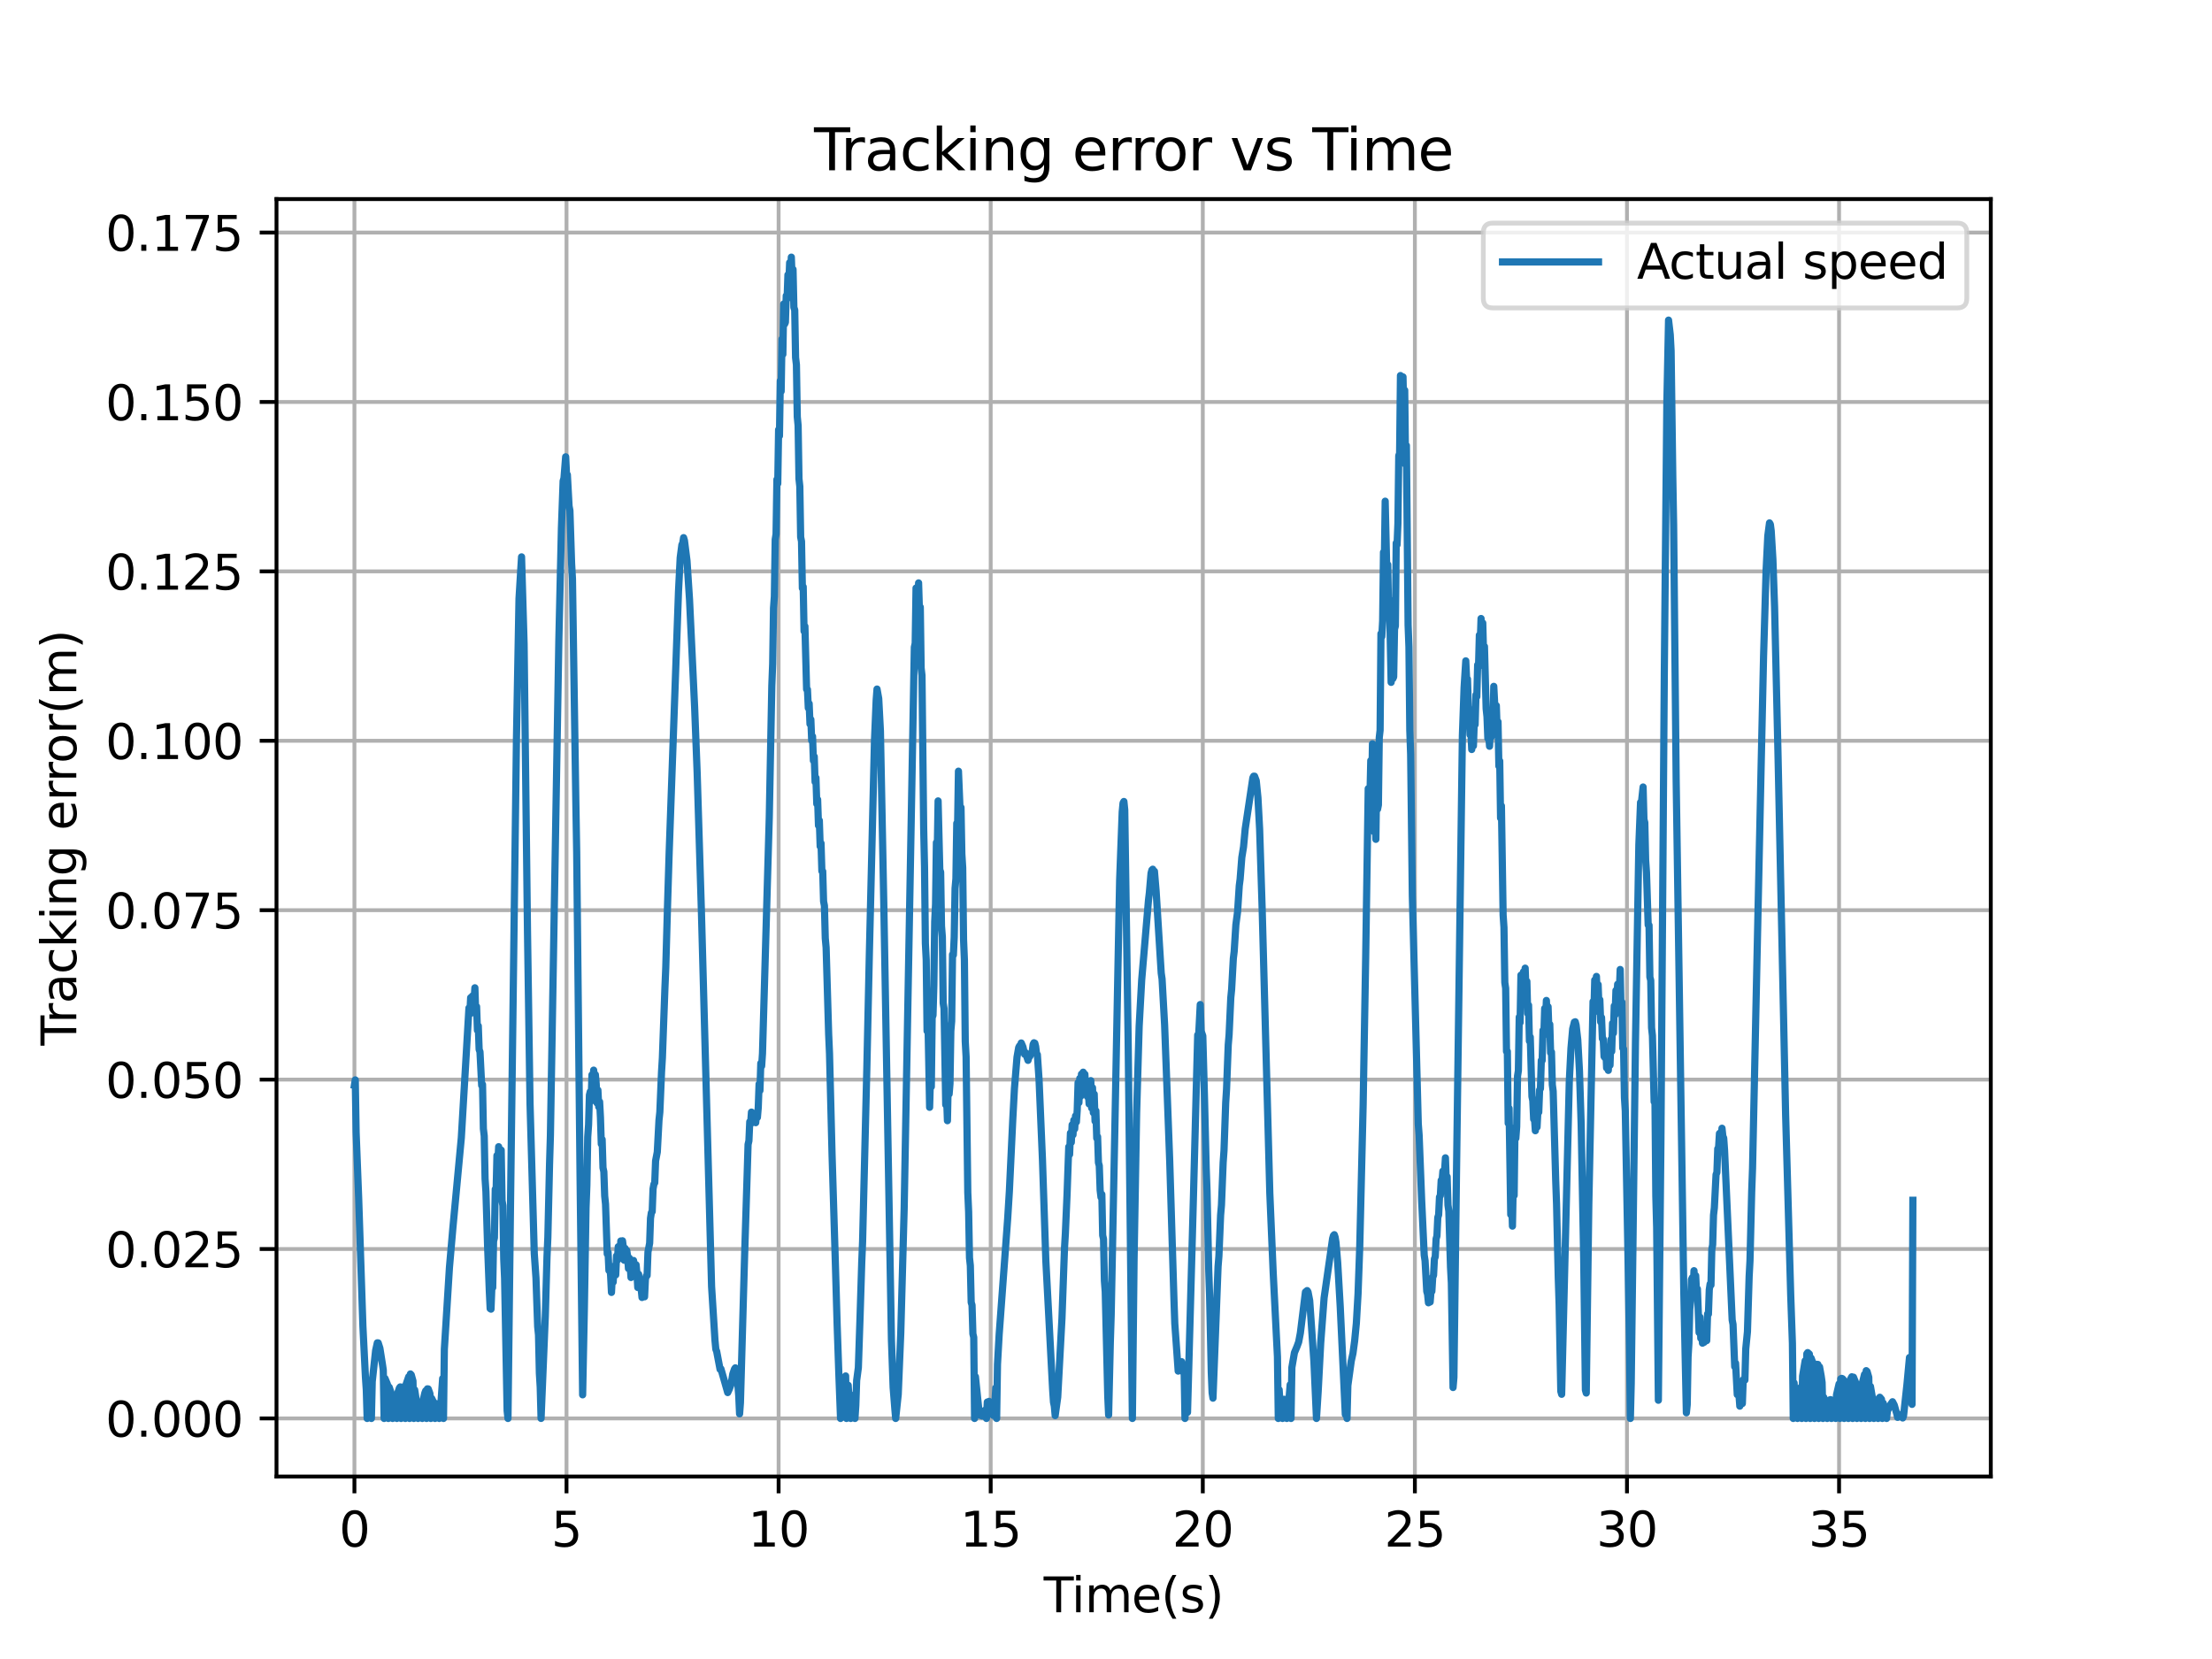<?xml version="1.0" encoding="utf-8" standalone="no"?>
<!DOCTYPE svg PUBLIC "-//W3C//DTD SVG 1.1//EN"
  "http://www.w3.org/Graphics/SVG/1.1/DTD/svg11.dtd">
<svg xmlns:xlink="http://www.w3.org/1999/xlink" width="460.8pt" height="345.6pt" viewBox="0 0 460.8 345.6" xmlns="http://www.w3.org/2000/svg" version="1.1">
 <defs>
  <style type="text/css">*{stroke-linejoin: round; stroke-linecap: butt}</style>
 </defs>
 <g id="figure_1">
  <g id="patch_1">
   <path d="M 0 345.6 
L 460.8 345.6 
L 460.8 0 
L 0 0 
z
" style="fill: #ffffff"/>
  </g>
  <g id="axes_1">
   <g id="patch_2">
    <path d="M 57.6 307.584 
L 414.72 307.584 
L 414.72 41.472 
L 57.6 41.472 
z
" style="fill: #ffffff"/>
   </g>
   <g id="matplotlib.axis_1">
    <g id="xtick_1">
     <g id="line2d_1">
      <path d="M 73.833 307.584 
L 73.833 41.472 
" clip-path="url(#pb9cc9be14f)" style="fill: none; stroke: #b0b0b0; stroke-width: 0.8; stroke-linecap: square"/>
     </g>
     <g id="line2d_2">
      <defs>
       <path id="m87a15a6018" d="M 0 0 
L 0 3.5 
" style="stroke: #000000; stroke-width: 0.8"/>
      </defs>
      <g>
       <use xlink:href="#m87a15a6018" x="73.833" y="307.584" style="stroke: #000000; stroke-width: 0.8"/>
      </g>
     </g>
     <g id="text_1">
      <!-- 0 -->
      <g transform="translate(70.651 322.182) scale(0.1 -0.1)">
       <defs>
        <path id="DejaVuSans-30" d="M 2034 4250 
Q 1547 4250 1301 3770 
Q 1056 3291 1056 2328 
Q 1056 1369 1301 889 
Q 1547 409 2034 409 
Q 2525 409 2770 889 
Q 3016 1369 3016 2328 
Q 3016 3291 2770 3770 
Q 2525 4250 2034 4250 
z
M 2034 4750 
Q 2819 4750 3233 4129 
Q 3647 3509 3647 2328 
Q 3647 1150 3233 529 
Q 2819 -91 2034 -91 
Q 1250 -91 836 529 
Q 422 1150 422 2328 
Q 422 3509 836 4129 
Q 1250 4750 2034 4750 
z
" transform="scale(0.016)"/>
       </defs>
       <use xlink:href="#DejaVuSans-30"/>
      </g>
     </g>
    </g>
    <g id="xtick_2">
     <g id="line2d_3">
      <path d="M 118.015 307.584 
L 118.015 41.472 
" clip-path="url(#pb9cc9be14f)" style="fill: none; stroke: #b0b0b0; stroke-width: 0.8; stroke-linecap: square"/>
     </g>
     <g id="line2d_4">
      <g>
       <use xlink:href="#m87a15a6018" x="118.015" y="307.584" style="stroke: #000000; stroke-width: 0.8"/>
      </g>
     </g>
     <g id="text_2">
      <!-- 5 -->
      <g transform="translate(114.834 322.182) scale(0.1 -0.1)">
       <defs>
        <path id="DejaVuSans-35" d="M 691 4666 
L 3169 4666 
L 3169 4134 
L 1269 4134 
L 1269 2991 
Q 1406 3038 1543 3061 
Q 1681 3084 1819 3084 
Q 2600 3084 3056 2656 
Q 3513 2228 3513 1497 
Q 3513 744 3044 326 
Q 2575 -91 1722 -91 
Q 1428 -91 1123 -41 
Q 819 9 494 109 
L 494 744 
Q 775 591 1075 516 
Q 1375 441 1709 441 
Q 2250 441 2565 725 
Q 2881 1009 2881 1497 
Q 2881 1984 2565 2268 
Q 2250 2553 1709 2553 
Q 1456 2553 1204 2497 
Q 953 2441 691 2322 
L 691 4666 
z
" transform="scale(0.016)"/>
       </defs>
       <use xlink:href="#DejaVuSans-35"/>
      </g>
     </g>
    </g>
    <g id="xtick_3">
     <g id="line2d_5">
      <path d="M 162.198 307.584 
L 162.198 41.472 
" clip-path="url(#pb9cc9be14f)" style="fill: none; stroke: #b0b0b0; stroke-width: 0.8; stroke-linecap: square"/>
     </g>
     <g id="line2d_6">
      <g>
       <use xlink:href="#m87a15a6018" x="162.198" y="307.584" style="stroke: #000000; stroke-width: 0.8"/>
      </g>
     </g>
     <g id="text_3">
      <!-- 10 -->
      <g transform="translate(155.836 322.182) scale(0.1 -0.1)">
       <defs>
        <path id="DejaVuSans-31" d="M 794 531 
L 1825 531 
L 1825 4091 
L 703 3866 
L 703 4441 
L 1819 4666 
L 2450 4666 
L 2450 531 
L 3481 531 
L 3481 0 
L 794 0 
L 794 531 
z
" transform="scale(0.016)"/>
       </defs>
       <use xlink:href="#DejaVuSans-31"/>
       <use xlink:href="#DejaVuSans-30" x="63.623"/>
      </g>
     </g>
    </g>
    <g id="xtick_4">
     <g id="line2d_7">
      <path d="M 206.381 307.584 
L 206.381 41.472 
" clip-path="url(#pb9cc9be14f)" style="fill: none; stroke: #b0b0b0; stroke-width: 0.8; stroke-linecap: square"/>
     </g>
     <g id="line2d_8">
      <g>
       <use xlink:href="#m87a15a6018" x="206.381" y="307.584" style="stroke: #000000; stroke-width: 0.8"/>
      </g>
     </g>
     <g id="text_4">
      <!-- 15 -->
      <g transform="translate(200.018 322.182) scale(0.1 -0.1)">
       <use xlink:href="#DejaVuSans-31"/>
       <use xlink:href="#DejaVuSans-35" x="63.623"/>
      </g>
     </g>
    </g>
    <g id="xtick_5">
     <g id="line2d_9">
      <path d="M 250.564 307.584 
L 250.564 41.472 
" clip-path="url(#pb9cc9be14f)" style="fill: none; stroke: #b0b0b0; stroke-width: 0.8; stroke-linecap: square"/>
     </g>
     <g id="line2d_10">
      <g>
       <use xlink:href="#m87a15a6018" x="250.564" y="307.584" style="stroke: #000000; stroke-width: 0.8"/>
      </g>
     </g>
     <g id="text_5">
      <!-- 20 -->
      <g transform="translate(244.201 322.182) scale(0.1 -0.1)">
       <defs>
        <path id="DejaVuSans-32" d="M 1228 531 
L 3431 531 
L 3431 0 
L 469 0 
L 469 531 
Q 828 903 1448 1529 
Q 2069 2156 2228 2338 
Q 2531 2678 2651 2914 
Q 2772 3150 2772 3378 
Q 2772 3750 2511 3984 
Q 2250 4219 1831 4219 
Q 1534 4219 1204 4116 
Q 875 4013 500 3803 
L 500 4441 
Q 881 4594 1212 4672 
Q 1544 4750 1819 4750 
Q 2544 4750 2975 4387 
Q 3406 4025 3406 3419 
Q 3406 3131 3298 2873 
Q 3191 2616 2906 2266 
Q 2828 2175 2409 1742 
Q 1991 1309 1228 531 
z
" transform="scale(0.016)"/>
       </defs>
       <use xlink:href="#DejaVuSans-32"/>
       <use xlink:href="#DejaVuSans-30" x="63.623"/>
      </g>
     </g>
    </g>
    <g id="xtick_6">
     <g id="line2d_11">
      <path d="M 294.746 307.584 
L 294.746 41.472 
" clip-path="url(#pb9cc9be14f)" style="fill: none; stroke: #b0b0b0; stroke-width: 0.8; stroke-linecap: square"/>
     </g>
     <g id="line2d_12">
      <g>
       <use xlink:href="#m87a15a6018" x="294.746" y="307.584" style="stroke: #000000; stroke-width: 0.8"/>
      </g>
     </g>
     <g id="text_6">
      <!-- 25 -->
      <g transform="translate(288.384 322.182) scale(0.1 -0.1)">
       <use xlink:href="#DejaVuSans-32"/>
       <use xlink:href="#DejaVuSans-35" x="63.623"/>
      </g>
     </g>
    </g>
    <g id="xtick_7">
     <g id="line2d_13">
      <path d="M 338.929 307.584 
L 338.929 41.472 
" clip-path="url(#pb9cc9be14f)" style="fill: none; stroke: #b0b0b0; stroke-width: 0.8; stroke-linecap: square"/>
     </g>
     <g id="line2d_14">
      <g>
       <use xlink:href="#m87a15a6018" x="338.929" y="307.584" style="stroke: #000000; stroke-width: 0.8"/>
      </g>
     </g>
     <g id="text_7">
      <!-- 30 -->
      <g transform="translate(332.566 322.182) scale(0.1 -0.1)">
       <defs>
        <path id="DejaVuSans-33" d="M 2597 2516 
Q 3050 2419 3304 2112 
Q 3559 1806 3559 1356 
Q 3559 666 3084 287 
Q 2609 -91 1734 -91 
Q 1441 -91 1130 -33 
Q 819 25 488 141 
L 488 750 
Q 750 597 1062 519 
Q 1375 441 1716 441 
Q 2309 441 2620 675 
Q 2931 909 2931 1356 
Q 2931 1769 2642 2001 
Q 2353 2234 1838 2234 
L 1294 2234 
L 1294 2753 
L 1863 2753 
Q 2328 2753 2575 2939 
Q 2822 3125 2822 3475 
Q 2822 3834 2567 4026 
Q 2313 4219 1838 4219 
Q 1578 4219 1281 4162 
Q 984 4106 628 3988 
L 628 4550 
Q 988 4650 1302 4700 
Q 1616 4750 1894 4750 
Q 2613 4750 3031 4423 
Q 3450 4097 3450 3541 
Q 3450 3153 3228 2886 
Q 3006 2619 2597 2516 
z
" transform="scale(0.016)"/>
       </defs>
       <use xlink:href="#DejaVuSans-33"/>
       <use xlink:href="#DejaVuSans-30" x="63.623"/>
      </g>
     </g>
    </g>
    <g id="xtick_8">
     <g id="line2d_15">
      <path d="M 383.112 307.584 
L 383.112 41.472 
" clip-path="url(#pb9cc9be14f)" style="fill: none; stroke: #b0b0b0; stroke-width: 0.8; stroke-linecap: square"/>
     </g>
     <g id="line2d_16">
      <g>
       <use xlink:href="#m87a15a6018" x="383.112" y="307.584" style="stroke: #000000; stroke-width: 0.8"/>
      </g>
     </g>
     <g id="text_8">
      <!-- 35 -->
      <g transform="translate(376.749 322.182) scale(0.1 -0.1)">
       <use xlink:href="#DejaVuSans-33"/>
       <use xlink:href="#DejaVuSans-35" x="63.623"/>
      </g>
     </g>
    </g>
    <g id="text_9">
     <!-- Time(s) -->
     <g transform="translate(217.42 335.861) scale(0.1 -0.1)">
      <defs>
       <path id="DejaVuSans-54" d="M -19 4666 
L 3928 4666 
L 3928 4134 
L 2272 4134 
L 2272 0 
L 1638 0 
L 1638 4134 
L -19 4134 
L -19 4666 
z
" transform="scale(0.016)"/>
       <path id="DejaVuSans-69" d="M 603 3500 
L 1178 3500 
L 1178 0 
L 603 0 
L 603 3500 
z
M 603 4863 
L 1178 4863 
L 1178 4134 
L 603 4134 
L 603 4863 
z
" transform="scale(0.016)"/>
       <path id="DejaVuSans-6d" d="M 3328 2828 
Q 3544 3216 3844 3400 
Q 4144 3584 4550 3584 
Q 5097 3584 5394 3201 
Q 5691 2819 5691 2113 
L 5691 0 
L 5113 0 
L 5113 2094 
Q 5113 2597 4934 2840 
Q 4756 3084 4391 3084 
Q 3944 3084 3684 2787 
Q 3425 2491 3425 1978 
L 3425 0 
L 2847 0 
L 2847 2094 
Q 2847 2600 2669 2842 
Q 2491 3084 2119 3084 
Q 1678 3084 1418 2786 
Q 1159 2488 1159 1978 
L 1159 0 
L 581 0 
L 581 3500 
L 1159 3500 
L 1159 2956 
Q 1356 3278 1631 3431 
Q 1906 3584 2284 3584 
Q 2666 3584 2933 3390 
Q 3200 3197 3328 2828 
z
" transform="scale(0.016)"/>
       <path id="DejaVuSans-65" d="M 3597 1894 
L 3597 1613 
L 953 1613 
Q 991 1019 1311 708 
Q 1631 397 2203 397 
Q 2534 397 2845 478 
Q 3156 559 3463 722 
L 3463 178 
Q 3153 47 2828 -22 
Q 2503 -91 2169 -91 
Q 1331 -91 842 396 
Q 353 884 353 1716 
Q 353 2575 817 3079 
Q 1281 3584 2069 3584 
Q 2775 3584 3186 3129 
Q 3597 2675 3597 1894 
z
M 3022 2063 
Q 3016 2534 2758 2815 
Q 2500 3097 2075 3097 
Q 1594 3097 1305 2825 
Q 1016 2553 972 2059 
L 3022 2063 
z
" transform="scale(0.016)"/>
       <path id="DejaVuSans-28" d="M 1984 4856 
Q 1566 4138 1362 3434 
Q 1159 2731 1159 2009 
Q 1159 1288 1364 580 
Q 1569 -128 1984 -844 
L 1484 -844 
Q 1016 -109 783 600 
Q 550 1309 550 2009 
Q 550 2706 781 3412 
Q 1013 4119 1484 4856 
L 1984 4856 
z
" transform="scale(0.016)"/>
       <path id="DejaVuSans-73" d="M 2834 3397 
L 2834 2853 
Q 2591 2978 2328 3040 
Q 2066 3103 1784 3103 
Q 1356 3103 1142 2972 
Q 928 2841 928 2578 
Q 928 2378 1081 2264 
Q 1234 2150 1697 2047 
L 1894 2003 
Q 2506 1872 2764 1633 
Q 3022 1394 3022 966 
Q 3022 478 2636 193 
Q 2250 -91 1575 -91 
Q 1294 -91 989 -36 
Q 684 19 347 128 
L 347 722 
Q 666 556 975 473 
Q 1284 391 1588 391 
Q 1994 391 2212 530 
Q 2431 669 2431 922 
Q 2431 1156 2273 1281 
Q 2116 1406 1581 1522 
L 1381 1569 
Q 847 1681 609 1914 
Q 372 2147 372 2553 
Q 372 3047 722 3315 
Q 1072 3584 1716 3584 
Q 2034 3584 2315 3537 
Q 2597 3491 2834 3397 
z
" transform="scale(0.016)"/>
       <path id="DejaVuSans-29" d="M 513 4856 
L 1013 4856 
Q 1481 4119 1714 3412 
Q 1947 2706 1947 2009 
Q 1947 1309 1714 600 
Q 1481 -109 1013 -844 
L 513 -844 
Q 928 -128 1133 580 
Q 1338 1288 1338 2009 
Q 1338 2731 1133 3434 
Q 928 4138 513 4856 
z
" transform="scale(0.016)"/>
      </defs>
      <use xlink:href="#DejaVuSans-54"/>
      <use xlink:href="#DejaVuSans-69" x="57.959"/>
      <use xlink:href="#DejaVuSans-6d" x="85.742"/>
      <use xlink:href="#DejaVuSans-65" x="183.154"/>
      <use xlink:href="#DejaVuSans-28" x="244.678"/>
      <use xlink:href="#DejaVuSans-73" x="283.691"/>
      <use xlink:href="#DejaVuSans-29" x="335.791"/>
     </g>
    </g>
   </g>
   <g id="matplotlib.axis_2">
    <g id="ytick_1">
     <g id="line2d_17">
      <path d="M 57.6 295.488 
L 414.72 295.488 
" clip-path="url(#pb9cc9be14f)" style="fill: none; stroke: #b0b0b0; stroke-width: 0.8; stroke-linecap: square"/>
     </g>
     <g id="line2d_18">
      <defs>
       <path id="mc334374e86" d="M 0 0 
L -3.5 0 
" style="stroke: #000000; stroke-width: 0.8"/>
      </defs>
      <g>
       <use xlink:href="#mc334374e86" x="57.6" y="295.488" style="stroke: #000000; stroke-width: 0.8"/>
      </g>
     </g>
     <g id="text_10">
      <!-- 0.000 -->
      <g transform="translate(21.972 299.287) scale(0.1 -0.1)">
       <defs>
        <path id="DejaVuSans-2e" d="M 684 794 
L 1344 794 
L 1344 0 
L 684 0 
L 684 794 
z
" transform="scale(0.016)"/>
       </defs>
       <use xlink:href="#DejaVuSans-30"/>
       <use xlink:href="#DejaVuSans-2e" x="63.623"/>
       <use xlink:href="#DejaVuSans-30" x="95.41"/>
       <use xlink:href="#DejaVuSans-30" x="159.033"/>
       <use xlink:href="#DejaVuSans-30" x="222.656"/>
      </g>
     </g>
    </g>
    <g id="ytick_2">
     <g id="line2d_19">
      <path d="M 57.6 260.196 
L 414.72 260.196 
" clip-path="url(#pb9cc9be14f)" style="fill: none; stroke: #b0b0b0; stroke-width: 0.8; stroke-linecap: square"/>
     </g>
     <g id="line2d_20">
      <g>
       <use xlink:href="#mc334374e86" x="57.6" y="260.196" style="stroke: #000000; stroke-width: 0.8"/>
      </g>
     </g>
     <g id="text_11">
      <!-- 0.025 -->
      <g transform="translate(21.972 263.996) scale(0.1 -0.1)">
       <use xlink:href="#DejaVuSans-30"/>
       <use xlink:href="#DejaVuSans-2e" x="63.623"/>
       <use xlink:href="#DejaVuSans-30" x="95.41"/>
       <use xlink:href="#DejaVuSans-32" x="159.033"/>
       <use xlink:href="#DejaVuSans-35" x="222.656"/>
      </g>
     </g>
    </g>
    <g id="ytick_3">
     <g id="line2d_21">
      <path d="M 57.6 224.905 
L 414.72 224.905 
" clip-path="url(#pb9cc9be14f)" style="fill: none; stroke: #b0b0b0; stroke-width: 0.8; stroke-linecap: square"/>
     </g>
     <g id="line2d_22">
      <g>
       <use xlink:href="#mc334374e86" x="57.6" y="224.905" style="stroke: #000000; stroke-width: 0.8"/>
      </g>
     </g>
     <g id="text_12">
      <!-- 0.050 -->
      <g transform="translate(21.972 228.704) scale(0.1 -0.1)">
       <use xlink:href="#DejaVuSans-30"/>
       <use xlink:href="#DejaVuSans-2e" x="63.623"/>
       <use xlink:href="#DejaVuSans-30" x="95.41"/>
       <use xlink:href="#DejaVuSans-35" x="159.033"/>
       <use xlink:href="#DejaVuSans-30" x="222.656"/>
      </g>
     </g>
    </g>
    <g id="ytick_4">
     <g id="line2d_23">
      <path d="M 57.6 189.613 
L 414.72 189.613 
" clip-path="url(#pb9cc9be14f)" style="fill: none; stroke: #b0b0b0; stroke-width: 0.8; stroke-linecap: square"/>
     </g>
     <g id="line2d_24">
      <g>
       <use xlink:href="#mc334374e86" x="57.6" y="189.613" style="stroke: #000000; stroke-width: 0.8"/>
      </g>
     </g>
     <g id="text_13">
      <!-- 0.075 -->
      <g transform="translate(21.972 193.412) scale(0.1 -0.1)">
       <defs>
        <path id="DejaVuSans-37" d="M 525 4666 
L 3525 4666 
L 3525 4397 
L 1831 0 
L 1172 0 
L 2766 4134 
L 525 4134 
L 525 4666 
z
" transform="scale(0.016)"/>
       </defs>
       <use xlink:href="#DejaVuSans-30"/>
       <use xlink:href="#DejaVuSans-2e" x="63.623"/>
       <use xlink:href="#DejaVuSans-30" x="95.41"/>
       <use xlink:href="#DejaVuSans-37" x="159.033"/>
       <use xlink:href="#DejaVuSans-35" x="222.656"/>
      </g>
     </g>
    </g>
    <g id="ytick_5">
     <g id="line2d_25">
      <path d="M 57.6 154.321 
L 414.72 154.321 
" clip-path="url(#pb9cc9be14f)" style="fill: none; stroke: #b0b0b0; stroke-width: 0.8; stroke-linecap: square"/>
     </g>
     <g id="line2d_26">
      <g>
       <use xlink:href="#mc334374e86" x="57.6" y="154.321" style="stroke: #000000; stroke-width: 0.8"/>
      </g>
     </g>
     <g id="text_14">
      <!-- 0.100 -->
      <g transform="translate(21.972 158.121) scale(0.1 -0.1)">
       <use xlink:href="#DejaVuSans-30"/>
       <use xlink:href="#DejaVuSans-2e" x="63.623"/>
       <use xlink:href="#DejaVuSans-31" x="95.41"/>
       <use xlink:href="#DejaVuSans-30" x="159.033"/>
       <use xlink:href="#DejaVuSans-30" x="222.656"/>
      </g>
     </g>
    </g>
    <g id="ytick_6">
     <g id="line2d_27">
      <path d="M 57.6 119.03 
L 414.72 119.03 
" clip-path="url(#pb9cc9be14f)" style="fill: none; stroke: #b0b0b0; stroke-width: 0.8; stroke-linecap: square"/>
     </g>
     <g id="line2d_28">
      <g>
       <use xlink:href="#mc334374e86" x="57.6" y="119.03" style="stroke: #000000; stroke-width: 0.8"/>
      </g>
     </g>
     <g id="text_15">
      <!-- 0.125 -->
      <g transform="translate(21.972 122.829) scale(0.1 -0.1)">
       <use xlink:href="#DejaVuSans-30"/>
       <use xlink:href="#DejaVuSans-2e" x="63.623"/>
       <use xlink:href="#DejaVuSans-31" x="95.41"/>
       <use xlink:href="#DejaVuSans-32" x="159.033"/>
       <use xlink:href="#DejaVuSans-35" x="222.656"/>
      </g>
     </g>
    </g>
    <g id="ytick_7">
     <g id="line2d_29">
      <path d="M 57.6 83.738 
L 414.72 83.738 
" clip-path="url(#pb9cc9be14f)" style="fill: none; stroke: #b0b0b0; stroke-width: 0.8; stroke-linecap: square"/>
     </g>
     <g id="line2d_30">
      <g>
       <use xlink:href="#mc334374e86" x="57.6" y="83.738" style="stroke: #000000; stroke-width: 0.8"/>
      </g>
     </g>
     <g id="text_16">
      <!-- 0.150 -->
      <g transform="translate(21.972 87.537) scale(0.1 -0.1)">
       <use xlink:href="#DejaVuSans-30"/>
       <use xlink:href="#DejaVuSans-2e" x="63.623"/>
       <use xlink:href="#DejaVuSans-31" x="95.41"/>
       <use xlink:href="#DejaVuSans-35" x="159.033"/>
       <use xlink:href="#DejaVuSans-30" x="222.656"/>
      </g>
     </g>
    </g>
    <g id="ytick_8">
     <g id="line2d_31">
      <path d="M 57.6 48.446 
L 414.72 48.446 
" clip-path="url(#pb9cc9be14f)" style="fill: none; stroke: #b0b0b0; stroke-width: 0.8; stroke-linecap: square"/>
     </g>
     <g id="line2d_32">
      <g>
       <use xlink:href="#mc334374e86" x="57.6" y="48.446" style="stroke: #000000; stroke-width: 0.8"/>
      </g>
     </g>
     <g id="text_17">
      <!-- 0.175 -->
      <g transform="translate(21.972 52.246) scale(0.1 -0.1)">
       <use xlink:href="#DejaVuSans-30"/>
       <use xlink:href="#DejaVuSans-2e" x="63.623"/>
       <use xlink:href="#DejaVuSans-31" x="95.41"/>
       <use xlink:href="#DejaVuSans-37" x="159.033"/>
       <use xlink:href="#DejaVuSans-35" x="222.656"/>
      </g>
     </g>
    </g>
    <g id="text_18">
     <!-- Tracking error(m) -->
     <g transform="translate(15.892 217.804) rotate(-90) scale(0.1 -0.1)">
      <defs>
       <path id="DejaVuSans-72" d="M 2631 2963 
Q 2534 3019 2420 3045 
Q 2306 3072 2169 3072 
Q 1681 3072 1420 2755 
Q 1159 2438 1159 1844 
L 1159 0 
L 581 0 
L 581 3500 
L 1159 3500 
L 1159 2956 
Q 1341 3275 1631 3429 
Q 1922 3584 2338 3584 
Q 2397 3584 2469 3576 
Q 2541 3569 2628 3553 
L 2631 2963 
z
" transform="scale(0.016)"/>
       <path id="DejaVuSans-61" d="M 2194 1759 
Q 1497 1759 1228 1600 
Q 959 1441 959 1056 
Q 959 750 1161 570 
Q 1363 391 1709 391 
Q 2188 391 2477 730 
Q 2766 1069 2766 1631 
L 2766 1759 
L 2194 1759 
z
M 3341 1997 
L 3341 0 
L 2766 0 
L 2766 531 
Q 2569 213 2275 61 
Q 1981 -91 1556 -91 
Q 1019 -91 701 211 
Q 384 513 384 1019 
Q 384 1609 779 1909 
Q 1175 2209 1959 2209 
L 2766 2209 
L 2766 2266 
Q 2766 2663 2505 2880 
Q 2244 3097 1772 3097 
Q 1472 3097 1187 3025 
Q 903 2953 641 2809 
L 641 3341 
Q 956 3463 1253 3523 
Q 1550 3584 1831 3584 
Q 2591 3584 2966 3190 
Q 3341 2797 3341 1997 
z
" transform="scale(0.016)"/>
       <path id="DejaVuSans-63" d="M 3122 3366 
L 3122 2828 
Q 2878 2963 2633 3030 
Q 2388 3097 2138 3097 
Q 1578 3097 1268 2742 
Q 959 2388 959 1747 
Q 959 1106 1268 751 
Q 1578 397 2138 397 
Q 2388 397 2633 464 
Q 2878 531 3122 666 
L 3122 134 
Q 2881 22 2623 -34 
Q 2366 -91 2075 -91 
Q 1284 -91 818 406 
Q 353 903 353 1747 
Q 353 2603 823 3093 
Q 1294 3584 2113 3584 
Q 2378 3584 2631 3529 
Q 2884 3475 3122 3366 
z
" transform="scale(0.016)"/>
       <path id="DejaVuSans-6b" d="M 581 4863 
L 1159 4863 
L 1159 1991 
L 2875 3500 
L 3609 3500 
L 1753 1863 
L 3688 0 
L 2938 0 
L 1159 1709 
L 1159 0 
L 581 0 
L 581 4863 
z
" transform="scale(0.016)"/>
       <path id="DejaVuSans-6e" d="M 3513 2113 
L 3513 0 
L 2938 0 
L 2938 2094 
Q 2938 2591 2744 2837 
Q 2550 3084 2163 3084 
Q 1697 3084 1428 2787 
Q 1159 2491 1159 1978 
L 1159 0 
L 581 0 
L 581 3500 
L 1159 3500 
L 1159 2956 
Q 1366 3272 1645 3428 
Q 1925 3584 2291 3584 
Q 2894 3584 3203 3211 
Q 3513 2838 3513 2113 
z
" transform="scale(0.016)"/>
       <path id="DejaVuSans-67" d="M 2906 1791 
Q 2906 2416 2648 2759 
Q 2391 3103 1925 3103 
Q 1463 3103 1205 2759 
Q 947 2416 947 1791 
Q 947 1169 1205 825 
Q 1463 481 1925 481 
Q 2391 481 2648 825 
Q 2906 1169 2906 1791 
z
M 3481 434 
Q 3481 -459 3084 -895 
Q 2688 -1331 1869 -1331 
Q 1566 -1331 1297 -1286 
Q 1028 -1241 775 -1147 
L 775 -588 
Q 1028 -725 1275 -790 
Q 1522 -856 1778 -856 
Q 2344 -856 2625 -561 
Q 2906 -266 2906 331 
L 2906 616 
Q 2728 306 2450 153 
Q 2172 0 1784 0 
Q 1141 0 747 490 
Q 353 981 353 1791 
Q 353 2603 747 3093 
Q 1141 3584 1784 3584 
Q 2172 3584 2450 3431 
Q 2728 3278 2906 2969 
L 2906 3500 
L 3481 3500 
L 3481 434 
z
" transform="scale(0.016)"/>
       <path id="DejaVuSans-20" transform="scale(0.016)"/>
       <path id="DejaVuSans-6f" d="M 1959 3097 
Q 1497 3097 1228 2736 
Q 959 2375 959 1747 
Q 959 1119 1226 758 
Q 1494 397 1959 397 
Q 2419 397 2687 759 
Q 2956 1122 2956 1747 
Q 2956 2369 2687 2733 
Q 2419 3097 1959 3097 
z
M 1959 3584 
Q 2709 3584 3137 3096 
Q 3566 2609 3566 1747 
Q 3566 888 3137 398 
Q 2709 -91 1959 -91 
Q 1206 -91 779 398 
Q 353 888 353 1747 
Q 353 2609 779 3096 
Q 1206 3584 1959 3584 
z
" transform="scale(0.016)"/>
      </defs>
      <use xlink:href="#DejaVuSans-54"/>
      <use xlink:href="#DejaVuSans-72" x="46.334"/>
      <use xlink:href="#DejaVuSans-61" x="87.447"/>
      <use xlink:href="#DejaVuSans-63" x="148.727"/>
      <use xlink:href="#DejaVuSans-6b" x="203.707"/>
      <use xlink:href="#DejaVuSans-69" x="261.617"/>
      <use xlink:href="#DejaVuSans-6e" x="289.4"/>
      <use xlink:href="#DejaVuSans-67" x="352.779"/>
      <use xlink:href="#DejaVuSans-20" x="416.256"/>
      <use xlink:href="#DejaVuSans-65" x="448.043"/>
      <use xlink:href="#DejaVuSans-72" x="509.566"/>
      <use xlink:href="#DejaVuSans-72" x="548.93"/>
      <use xlink:href="#DejaVuSans-6f" x="587.793"/>
      <use xlink:href="#DejaVuSans-72" x="648.975"/>
      <use xlink:href="#DejaVuSans-28" x="690.088"/>
      <use xlink:href="#DejaVuSans-6d" x="729.102"/>
      <use xlink:href="#DejaVuSans-29" x="826.514"/>
     </g>
    </g>
   </g>
   <g id="line2d_33">
    <path d="M 73.833 226.072 
L 74.009 224.963 
L 74.009 224.963 
L 74.186 235.917 
L 74.186 235.917 
L 74.716 249.561 
L 74.716 249.561 
L 75.6 276.281 
L 75.6 276.281 
L 76.13 286.938 
L 76.13 286.938 
L 76.307 289.563 
L 76.307 289.563 
L 76.484 295.488 
L 76.484 295.488 
L 76.66 293.834 
L 76.66 293.834 
L 76.837 295.304 
L 76.837 295.304 
L 77.191 291.607 
L 77.191 291.607 
L 77.367 295.488 
L 77.367 295.488 
L 77.544 287.801 
L 77.544 287.801 
L 78.251 281.318 
L 78.251 281.318 
L 78.604 279.734 
L 78.604 279.734 
L 78.781 279.745 
L 78.781 279.745 
L 79.135 280.848 
L 79.135 280.848 
L 79.665 284.197 
L 79.665 284.197 
L 79.842 285.397 
L 79.842 285.397 
L 80.018 295.488 
L 80.018 295.488 
L 80.195 287.144 
L 80.195 287.144 
L 80.725 288.42 
L 80.725 288.42 
L 80.902 295.488 
L 80.902 295.488 
L 81.079 288.97 
L 81.079 288.97 
L 81.432 290.046 
L 81.432 290.046 
L 81.609 291.065 
L 81.609 291.065 
L 81.786 295.488 
L 81.786 295.488 
L 81.962 293.714 
L 81.962 293.714 
L 82.139 295.214 
L 82.139 295.214 
L 82.493 292.701 
L 82.493 292.701 
L 82.669 295.488 
L 82.669 295.488 
L 82.846 290.224 
L 82.846 290.224 
L 83.199 289.15 
L 83.199 289.15 
L 83.376 288.921 
L 83.376 288.921 
L 83.553 295.488 
L 83.73 288.96 
L 83.73 288.96 
L 84.083 289.253 
L 84.083 289.253 
L 84.26 289.195 
L 84.26 289.195 
L 84.437 295.488 
L 84.437 295.488 
L 84.613 288.337 
L 84.613 288.337 
L 85.144 286.789 
L 85.144 286.789 
L 85.32 295.488 
L 85.32 295.488 
L 85.497 286.215 
L 85.497 286.215 
L 85.674 286.407 
L 85.674 286.407 
L 86.027 287.677 
L 86.027 287.677 
L 86.204 295.488 
L 86.204 295.488 
L 86.381 289.524 
L 86.381 289.524 
L 86.911 292.872 
L 86.911 292.872 
L 87.088 295.488 
L 87.088 295.488 
L 87.264 294.164 
L 87.264 294.164 
L 87.441 294.243 
L 87.441 294.243 
L 87.618 294.066 
L 87.618 294.066 
L 87.794 293.409 
L 87.794 293.409 
L 87.971 295.488 
L 87.971 295.488 
L 88.148 291.677 
L 88.501 290.19 
L 88.501 290.19 
L 88.678 289.731 
L 88.678 289.731 
L 88.855 295.488 
L 88.855 295.488 
L 89.032 289.32 
L 89.032 289.32 
L 89.208 289.339 
L 89.208 289.339 
L 89.562 290.311 
L 89.562 290.311 
L 89.739 295.488 
L 89.739 295.488 
L 89.915 291.297 
L 89.915 291.297 
L 90.445 292.365 
L 90.445 292.365 
L 90.622 295.488 
L 90.622 295.488 
L 90.799 292.389 
L 90.799 292.389 
L 90.976 292.526 
L 90.976 292.526 
L 91.329 293.824 
L 91.329 293.824 
L 91.506 295.488 
L 91.506 295.488 
L 91.683 294.666 
L 91.683 294.666 
L 92.213 287.166 
L 92.213 287.166 
L 92.389 295.488 
L 92.389 295.488 
L 92.566 281.059 
L 92.566 281.059 
L 93.627 264.042 
L 93.627 264.042 
L 94.334 255.898 
L 94.334 255.898 
L 96.101 237.025 
L 96.101 237.025 
L 97.691 209.978 
L 97.691 209.978 
L 97.868 211.248 
L 97.868 211.248 
L 98.045 207.836 
L 98.045 207.836 
L 98.222 209.57 
L 98.222 209.57 
L 98.398 207.5 
L 98.398 207.5 
L 98.575 209.462 
L 98.575 209.462 
L 98.752 208.515 
L 98.752 208.515 
L 98.929 205.775 
L 98.929 205.775 
L 99.105 211.23 
L 99.105 211.23 
L 99.282 209.687 
L 99.282 209.687 
L 99.459 214.632 
L 99.459 214.632 
L 99.635 213.714 
L 99.812 218.626 
L 99.812 218.626 
L 99.989 219.107 
L 99.989 219.107 
L 100.342 226.124 
L 100.342 226.124 
L 100.519 225.918 
L 100.519 225.918 
L 100.696 235.131 
L 100.696 235.131 
L 100.873 236.63 
L 100.873 236.63 
L 101.049 245.571 
L 101.049 245.571 
L 101.226 248.22 
L 101.226 248.22 
L 101.579 259.69 
L 101.579 259.69 
L 101.933 268.94 
L 101.933 268.94 
L 102.11 272.609 
L 102.11 272.609 
L 102.286 272.719 
L 102.286 272.719 
L 102.463 268.082 
L 102.463 268.082 
L 102.64 268.24 
L 102.64 268.24 
L 102.817 258.603 
L 102.817 258.603 
L 102.993 257.853 
L 102.993 257.853 
L 103.17 247.731 
L 103.17 247.731 
L 103.347 248.211 
L 103.347 248.211 
L 103.524 240.708 
L 103.524 240.708 
L 103.7 242.572 
L 103.7 242.572 
L 103.877 238.879 
L 103.877 238.879 
L 104.054 242.347 
L 104.054 242.347 
L 104.23 242.085 
L 104.23 242.085 
L 104.407 239.587 
L 104.407 239.587 
L 104.584 250.087 
L 104.584 250.087 
L 104.761 251.145 
L 104.761 251.145 
L 104.937 262.284 
L 104.937 262.284 
L 105.114 266.23 
L 105.114 266.23 
L 105.468 284.71 
L 105.468 284.71 
L 105.644 293.884 
L 105.644 293.884 
L 105.821 295.488 
L 106.351 250.652 
L 106.351 250.652 
L 107.588 153.882 
L 107.588 153.882 
L 108.119 124.72 
L 108.119 124.72 
L 108.649 116.007 
L 108.649 116.007 
L 109.179 134.139 
L 109.179 134.139 
L 109.886 194.07 
L 109.886 194.07 
L 110.416 229.918 
L 110.416 229.918 
L 111.3 261.144 
L 111.3 261.144 
L 111.653 266.209 
L 111.653 266.209 
L 112.007 276.354 
L 112.007 276.354 
L 112.183 278.099 
L 112.183 278.099 
L 112.36 286.064 
L 112.36 286.064 
L 112.537 288.956 
L 112.537 288.956 
L 112.714 295.48 
L 112.714 295.48 
L 113.597 274.153 
L 113.597 274.153 
L 113.951 261.78 
L 113.951 261.78 
L 114.127 257.784 
L 114.127 257.784 
L 114.481 242.505 
L 114.481 242.505 
L 114.658 236.619 
L 114.658 236.619 
L 116.425 133.06 
L 116.425 133.06 
L 116.955 109.981 
L 116.955 109.981 
L 117.309 100.202 
L 117.309 100.202 
L 117.485 99.621 
L 117.485 99.621 
L 117.839 95.16 
L 117.839 95.16 
L 118.015 98.775 
L 118.015 98.775 
L 118.192 98.898 
L 118.192 98.898 
L 118.546 105.424 
L 118.546 105.424 
L 118.722 106.354 
L 118.722 106.354 
L 119.076 117.402 
L 119.076 117.402 
L 119.253 120.561 
L 119.253 120.561 
L 119.959 167.166 
L 119.959 167.166 
L 120.136 177.555 
L 120.843 245.528 
L 120.843 245.528 
L 121.373 290.568 
L 121.373 290.568 
L 121.727 272.887 
L 121.727 272.887 
L 122.08 251.592 
L 122.08 251.592 
L 122.257 246.932 
L 122.257 246.932 
L 122.434 236.86 
L 122.434 236.86 
L 122.61 234.302 
L 122.61 234.302 
L 122.787 228.118 
L 122.787 228.118 
L 122.964 227.408 
L 122.964 227.408 
L 123.141 229.371 
L 123.141 229.371 
L 123.317 223.904 
L 123.317 223.904 
L 123.494 226.037 
L 123.494 226.037 
L 123.671 222.93 
L 123.671 222.93 
L 123.848 225.409 
L 123.848 225.409 
L 124.024 223.859 
L 124.024 223.859 
L 124.201 225.827 
L 124.201 225.827 
L 124.378 229.785 
L 124.378 229.785 
L 124.554 227.093 
L 124.554 227.093 
L 124.731 230.589 
L 124.908 229.51 
L 124.908 229.51 
L 125.085 232.761 
L 125.085 232.761 
L 125.261 238.324 
L 125.261 238.324 
L 125.438 237.368 
L 125.438 237.368 
L 125.615 243.27 
L 125.615 243.27 
L 125.792 244.085 
L 125.792 244.085 
L 125.968 249.143 
L 125.968 249.143 
L 126.145 250.855 
L 126.145 250.855 
L 126.499 261.223 
L 126.499 261.223 
L 126.675 260.892 
L 126.675 260.892 
L 126.852 264.67 
L 126.852 264.67 
L 127.029 263.72 
L 127.029 263.72 
L 127.205 265.799 
L 127.205 265.799 
L 127.382 269.234 
L 127.382 269.234 
L 127.559 265.832 
L 127.559 265.832 
L 127.736 267.094 
L 127.736 267.094 
L 127.912 263.769 
L 128.089 263.796 
L 128.089 263.796 
L 128.266 265.593 
L 128.266 265.593 
L 128.443 261.598 
L 128.443 261.598 
L 128.619 262.535 
L 128.619 262.535 
L 128.796 259.704 
L 128.796 259.704 
L 128.973 260.25 
L 128.973 260.25 
L 129.149 262.118 
L 129.149 262.118 
L 129.326 258.515 
L 129.326 258.515 
L 129.503 260.161 
L 129.503 260.161 
L 129.68 258.48 
L 129.68 258.48 
L 129.856 259.873 
L 129.856 259.873 
L 130.033 262.531 
L 130.033 262.531 
L 130.21 260.047 
L 130.21 260.047 
L 130.387 261.882 
L 130.387 261.882 
L 130.563 260.511 
L 130.563 260.511 
L 130.74 261.7 
L 130.74 261.7 
L 130.917 264.259 
L 130.917 264.259 
L 131.094 262.071 
L 131.094 262.071 
L 131.27 263.478 
L 131.27 263.478 
L 131.447 266.127 
L 131.447 266.127 
L 131.624 262.791 
L 131.624 262.791 
L 131.8 264.597 
L 131.977 262.578 
L 131.977 262.578 
L 132.154 263.613 
L 132.154 263.613 
L 132.331 265.895 
L 132.331 265.895 
L 132.507 263.47 
L 132.507 263.47 
L 132.684 265.208 
L 132.684 265.208 
L 132.861 268.21 
L 132.861 268.21 
L 133.038 265.441 
L 133.038 265.441 
L 133.214 267.677 
L 133.214 267.677 
L 133.391 266.686 
L 133.391 266.686 
L 133.744 270.287 
L 133.744 270.287 
L 133.921 268.21 
L 133.921 268.21 
L 134.098 268.937 
L 134.098 268.937 
L 134.275 270.149 
L 134.275 270.149 
L 134.451 266.47 
L 134.451 266.47 
L 134.628 265.799 
L 134.628 265.799 
L 134.805 265.717 
L 134.805 265.717 
L 134.982 260.825 
L 134.982 260.825 
L 135.335 258.965 
L 135.335 258.965 
L 135.512 253.794 
L 135.512 253.794 
L 135.689 252.628 
L 135.689 252.628 
L 135.865 252.397 
L 135.865 252.397 
L 136.042 247.662 
L 136.042 247.662 
L 136.219 246.699 
L 136.219 246.699 
L 136.395 246.39 
L 136.395 246.39 
L 136.572 241.829 
L 136.572 241.829 
L 136.926 239.981 
L 136.926 239.981 
L 137.279 233.358 
L 137.279 233.358 
L 137.456 231.682 
L 137.456 231.682 
L 137.809 223.334 
L 137.809 223.334 
L 137.986 220.383 
L 137.986 220.383 
L 138.516 205.787 
L 138.516 205.787 
L 138.693 201.567 
L 138.693 201.567 
L 139.046 189.077 
L 139.046 189.077 
L 139.4 177.567 
L 139.4 177.567 
L 141.344 123.21 
L 141.344 123.21 
L 141.697 116.177 
L 141.697 116.177 
L 142.051 113.483 
L 142.051 113.483 
L 142.228 113.146 
L 142.228 113.146 
L 142.404 112.004 
L 142.404 112.004 
L 142.581 112.59 
L 142.581 112.59 
L 143.111 116.782 
L 143.111 116.782 
L 143.641 124.905 
L 143.641 124.905 
L 144.702 147.29 
L 144.702 147.29 
L 145.232 161.016 
L 145.232 161.016 
L 146.116 189.863 
L 146.116 189.863 
L 148.236 267.986 
L 148.236 267.986 
L 148.943 279.216 
L 148.943 279.216 
L 149.12 281.071 
L 149.12 281.071 
L 149.297 281.521 
L 149.297 281.521 
L 150.004 285.26 
L 150.004 285.26 
L 150.18 285.155 
L 150.18 285.155 
L 150.887 287.608 
L 150.887 287.608 
L 151.594 290.097 
L 151.594 290.097 
L 151.948 289.323 
L 151.948 289.323 
L 152.301 288.335 
L 152.301 288.335 
L 152.655 286.227 
L 152.655 286.227 
L 153.008 285.196 
L 153.008 285.196 
L 153.185 284.949 
L 153.185 284.949 
L 153.362 285.321 
L 153.362 285.321 
L 153.538 286.283 
L 153.538 286.283 
L 153.892 290.718 
L 153.892 290.718 
L 154.069 294.537 
L 154.069 294.537 
L 154.245 292.203 
L 154.245 292.203 
L 155.129 261.079 
L 155.129 261.079 
L 155.659 244.263 
L 155.659 244.263 
L 155.836 238.417 
L 155.836 238.417 
L 156.013 237.655 
L 156.013 237.655 
L 156.189 233.68 
L 156.189 233.68 
L 156.366 234.148 
L 156.366 234.148 
L 156.543 231.672 
L 156.543 231.672 
L 156.719 233.19 
L 156.719 233.19 
L 156.896 231.972 
L 156.896 231.972 
L 157.073 233.783 
L 157.073 233.783 
L 157.25 232.632 
L 157.25 232.632 
L 157.426 233.876 
L 157.426 233.876 
L 157.603 232.224 
L 157.603 232.224 
L 157.78 232.785 
L 157.78 232.785 
L 157.957 230.729 
L 157.957 230.729 
L 158.133 225.814 
L 158.133 225.814 
L 158.31 227.189 
L 158.31 227.189 
L 158.487 221.497 
L 158.487 221.497 
L 158.664 222.087 
L 158.664 222.087 
L 158.84 219.442 
L 158.84 219.442 
L 160.254 170.22 
L 160.254 170.22 
L 160.784 142.867 
L 160.784 142.867 
L 160.961 138.272 
L 160.961 138.272 
L 161.138 126.664 
L 161.138 126.664 
L 161.314 124.246 
L 161.314 124.246 
L 161.491 112.392 
L 161.491 112.392 
L 161.668 111.281 
L 161.668 111.281 
L 161.845 99.883 
L 161.845 99.883 
L 162.021 100.736 
L 162.021 100.736 
L 162.198 89.515 
L 162.198 89.515 
L 162.375 90.812 
L 162.375 90.812 
L 162.552 79.334 
L 162.552 79.334 
L 162.728 81.525 
L 162.728 81.525 
L 162.905 70.617 
L 162.905 70.617 
L 163.082 73.825 
L 163.259 63.318 
L 163.259 63.318 
L 163.435 67.543 
L 163.435 67.543 
L 163.612 67.158 
L 163.789 61.602 
L 163.789 61.602 
L 163.965 62.261 
L 163.965 62.261 
L 164.142 57.245 
L 164.142 57.245 
L 164.319 59.14 
L 164.319 59.14 
L 164.496 54.711 
L 164.496 54.711 
L 164.672 57.6 
L 164.672 57.6 
L 164.849 53.568 
L 164.849 53.568 
L 165.026 58.208 
L 165.026 58.208 
L 165.203 56.115 
L 165.203 56.115 
L 165.379 64.044 
L 165.379 64.044 
L 165.556 64.579 
L 165.556 64.579 
L 165.733 74.493 
L 165.733 74.493 
L 165.909 75.977 
L 165.909 75.977 
L 166.086 86.827 
L 166.086 86.827 
L 166.263 88.665 
L 166.263 88.665 
L 166.44 99.725 
L 166.44 99.725 
L 166.616 101.333 
L 166.616 101.333 
L 166.793 111.881 
L 166.97 112.782 
L 166.97 112.782 
L 167.147 122.539 
L 167.147 122.539 
L 167.323 122.238 
L 167.323 122.238 
L 167.5 131.486 
L 167.5 131.486 
L 167.677 130.47 
L 167.677 130.47 
L 168.03 143.6 
L 168.03 143.6 
L 168.207 143.632 
L 168.207 143.632 
L 168.384 147.488 
L 168.384 147.488 
L 168.56 146.57 
L 168.56 146.57 
L 168.737 150.832 
L 168.737 150.832 
L 168.914 149.877 
L 168.914 149.877 
L 169.091 154.272 
L 169.091 154.272 
L 169.267 153.409 
L 169.267 153.409 
L 169.444 158.46 
L 169.444 158.46 
L 169.621 157.605 
L 169.621 157.605 
L 169.798 162.89 
L 169.798 162.89 
L 169.974 162.022 
L 169.974 162.022 
L 170.151 167.468 
L 170.151 167.468 
L 170.328 166.558 
L 170.504 171.977 
L 170.504 171.977 
L 170.681 170.917 
L 170.681 170.917 
L 170.858 176.312 
L 170.858 176.312 
L 171.035 175.663 
L 171.035 175.663 
L 171.211 181.469 
L 171.211 181.469 
L 171.388 181.514 
L 171.388 181.514 
L 171.565 187.764 
L 171.565 187.764 
L 171.742 188.684 
L 171.742 188.684 
L 171.918 195.45 
L 172.095 197.403 
L 172.095 197.403 
L 172.625 215.449 
L 172.625 215.449 
L 172.802 219.484 
L 172.802 219.484 
L 173.332 240.488 
L 173.332 240.488 
L 174.039 263.723 
L 174.039 263.723 
L 174.393 275.989 
L 174.393 275.989 
L 174.746 286.233 
L 174.746 286.233 
L 175.099 295.488 
L 175.099 295.488 
L 175.276 294.94 
L 175.276 294.94 
L 175.453 291.136 
L 175.453 291.136 
L 175.63 291.064 
L 175.63 291.064 
L 175.806 287.783 
L 175.806 287.783 
L 175.983 288.404 
L 175.983 288.404 
L 176.16 286.635 
L 176.16 286.635 
L 176.337 295.488 
L 176.337 295.488 
L 176.69 288.575 
L 176.69 288.575 
L 176.867 291.332 
L 176.867 291.332 
L 177.044 290.46 
L 177.044 290.46 
L 177.22 295.488 
L 177.22 295.488 
L 177.397 295.261 
L 177.397 295.261 
L 177.574 293.177 
L 177.574 293.177 
L 177.75 294.954 
L 177.927 292.502 
L 177.927 292.502 
L 178.104 295.488 
L 178.104 295.488 
L 178.281 292.799 
L 178.281 292.799 
L 178.457 287.578 
L 178.457 287.578 
L 178.811 284.916 
L 178.811 284.916 
L 179.164 274.362 
L 179.164 274.362 
L 179.518 262.938 
L 179.518 262.938 
L 179.694 258.629 
L 179.694 258.629 
L 180.578 222.547 
L 180.578 222.547 
L 181.108 198.44 
L 181.108 198.44 
L 182.169 154.327 
L 182.169 154.327 
L 182.522 145.875 
L 182.522 145.875 
L 182.699 143.542 
L 182.699 143.542 
L 183.052 145.517 
L 183.052 145.517 
L 183.406 152.256 
L 183.406 152.256 
L 184.113 188.345 
L 184.113 188.345 
L 185.703 279.113 
L 185.703 279.113 
L 186.057 289.014 
L 186.057 289.014 
L 186.41 293.474 
L 186.41 293.474 
L 186.587 295.488 
L 186.587 295.488 
L 187.117 290.485 
L 187.117 290.485 
L 187.647 277.642 
L 187.647 277.642 
L 188.354 251.796 
L 188.354 251.796 
L 190.475 134.821 
L 190.475 134.821 
L 190.652 134.029 
L 190.652 134.029 
L 190.829 122.497 
L 190.829 122.497 
L 191.005 125.09 
L 191.005 125.09 
L 191.182 125.612 
L 191.182 125.612 
L 191.359 121.431 
L 191.359 121.431 
L 191.535 127.193 
L 191.535 127.193 
L 191.712 126.468 
L 191.712 126.468 
L 191.889 139.178 
L 191.889 139.178 
L 192.066 140.695 
L 192.066 140.695 
L 192.419 172.595 
L 192.419 172.595 
L 192.596 180.552 
L 192.596 180.552 
L 192.773 196.505 
L 192.773 196.505 
L 192.949 199.963 
L 192.949 199.963 
L 193.126 214.786 
L 193.126 214.786 
L 193.303 212.239 
L 193.303 212.239 
L 193.656 230.676 
L 193.656 230.676 
L 193.833 224.309 
L 193.833 224.309 
L 194.01 226.39 
L 194.01 226.39 
L 194.186 212.001 
L 194.186 212.001 
L 194.363 211.507 
L 194.363 211.507 
L 194.54 205.332 
L 194.54 205.332 
L 194.717 191.983 
L 194.717 191.983 
L 194.893 188.343 
L 194.893 188.343 
L 195.07 175.516 
L 195.07 175.516 
L 195.247 177.56 
L 195.247 177.56 
L 195.424 166.844 
L 195.424 166.844 
L 195.777 181.178 
L 195.777 181.178 
L 195.954 181.675 
L 195.954 181.675 
L 196.13 192.897 
L 196.13 192.897 
L 196.307 195.178 
L 196.307 195.178 
L 196.484 208.956 
L 196.661 210.089 
L 196.661 210.089 
L 197.014 230.152 
L 197.014 230.152 
L 197.191 228.524 
L 197.191 228.524 
L 197.368 233.462 
L 197.368 233.462 
L 197.544 224.924 
L 197.544 224.924 
L 197.721 227.919 
L 197.721 227.919 
L 197.898 225.767 
L 197.898 225.767 
L 198.075 214.801 
L 198.075 214.801 
L 198.251 212.721 
L 198.251 212.721 
L 198.428 198.844 
L 198.428 198.844 
L 198.605 198.953 
L 198.605 198.953 
L 198.781 195.206 
L 198.958 185.066 
L 198.958 185.066 
L 199.135 183.05 
L 199.135 183.05 
L 199.312 171.504 
L 199.312 171.504 
L 199.488 171.805 
L 199.488 171.805 
L 199.665 160.65 
L 199.665 160.65 
L 200.019 169.127 
L 200.019 169.127 
L 200.195 168.214 
L 200.372 177.905 
L 200.372 177.905 
L 200.549 180.777 
L 200.549 180.777 
L 200.725 195.735 
L 200.725 195.735 
L 200.902 199.986 
L 200.902 199.986 
L 201.079 216.937 
L 201.079 216.937 
L 201.256 220.138 
L 201.256 220.138 
L 201.609 248.439 
L 201.609 248.439 
L 201.786 252.477 
L 201.786 252.477 
L 201.963 262.03 
L 201.963 262.03 
L 202.139 263.665 
L 202.139 263.665 
L 202.316 271.305 
L 202.316 271.305 
L 202.493 271.881 
L 202.493 271.881 
L 202.67 277.859 
L 202.67 277.859 
L 202.846 278.592 
L 202.846 278.592 
L 203.023 295.488 
L 203.023 295.488 
L 203.2 286.788 
L 203.2 286.788 
L 203.907 293.632 
L 203.907 293.632 
L 204.26 294.857 
L 204.26 294.857 
L 204.437 294.816 
L 204.437 294.816 
L 204.614 294.984 
L 204.614 294.984 
L 204.79 294.514 
L 204.79 294.514 
L 204.967 294.46 
L 204.967 294.46 
L 205.144 293.808 
L 205.144 293.808 
L 205.32 293.692 
L 205.32 293.692 
L 205.497 295.488 
L 205.497 295.488 
L 205.674 292.068 
L 205.674 292.068 
L 205.851 292.614 
L 205.851 292.614 
L 206.027 291.933 
L 206.027 291.933 
L 206.204 292.749 
L 206.381 292.595 
L 206.381 292.595 
L 206.734 294.329 
L 206.734 294.329 
L 206.911 294.858 
L 206.911 294.858 
L 207.265 292.116 
L 207.265 292.116 
L 207.441 289.112 
L 207.441 289.112 
L 207.618 295.488 
L 207.795 284.209 
L 207.795 284.209 
L 208.148 277.944 
L 208.148 277.944 
L 209.915 253.905 
L 209.915 253.905 
L 210.269 248.17 
L 210.269 248.17 
L 210.976 233.291 
L 210.976 233.291 
L 211.329 226.731 
L 211.329 226.731 
L 211.86 220.236 
L 211.86 220.236 
L 212.213 218.215 
L 212.213 218.215 
L 212.39 217.876 
L 212.39 217.876 
L 212.566 217.927 
L 212.566 217.927 
L 212.743 217.27 
L 212.743 217.27 
L 213.097 218.098 
L 213.097 218.098 
L 213.45 219.631 
L 213.45 219.631 
L 213.627 219.286 
L 213.627 219.286 
L 214.157 220.894 
L 214.157 220.894 
L 214.334 220.249 
L 214.334 220.249 
L 214.51 220.105 
L 214.51 220.105 
L 215.041 219.001 
L 215.041 219.001 
L 215.217 217.564 
L 215.217 217.564 
L 215.394 217.229 
L 215.394 217.229 
L 215.571 217.313 
L 215.571 217.313 
L 215.748 218.003 
L 215.748 218.003 
L 215.924 219.467 
L 215.924 219.467 
L 216.101 219.697 
L 216.101 219.697 
L 216.455 224.91 
L 216.455 224.91 
L 217.161 241.503 
L 217.161 241.503 
L 217.868 262.629 
L 217.868 262.629 
L 219.282 289.422 
L 219.282 289.422 
L 219.459 292.077 
L 219.459 292.077 
L 219.636 292.924 
L 219.636 292.924 
L 219.812 294.891 
L 219.812 294.891 
L 220.343 291.05 
L 220.343 291.05 
L 221.226 274.648 
L 221.226 274.648 
L 221.756 259.986 
L 221.756 259.986 
L 221.933 256.988 
L 221.933 256.988 
L 222.287 248.845 
L 222.287 248.845 
L 222.64 238.908 
L 222.64 238.908 
L 222.817 240.505 
L 222.817 240.505 
L 222.994 236.027 
L 222.994 236.027 
L 223.17 237.98 
L 223.17 237.98 
L 223.347 234.311 
L 223.524 236.407 
L 223.524 236.407 
L 223.7 233.348 
L 223.7 233.348 
L 223.877 235.169 
L 223.877 235.169 
L 224.054 232.461 
L 224.054 232.461 
L 224.231 233.732 
L 224.231 233.732 
L 224.407 231.237 
L 224.407 231.237 
L 224.584 225.531 
L 224.584 225.531 
L 224.761 229.709 
L 224.761 229.709 
L 224.938 224.648 
L 224.938 224.648 
L 225.114 228.383 
L 225.114 228.383 
L 225.291 223.753 
L 225.291 223.753 
L 225.468 227.223 
L 225.468 227.223 
L 225.645 223.355 
L 225.645 223.355 
L 225.821 226.682 
L 225.821 226.682 
L 225.998 223.773 
L 225.998 223.773 
L 226.175 227.069 
L 226.175 227.069 
L 226.351 225.15 
L 226.351 225.15 
L 226.528 228.445 
L 226.528 228.445 
L 226.705 227.158 
L 226.705 227.158 
L 226.882 229.973 
L 226.882 229.973 
L 227.058 229.157 
L 227.058 229.157 
L 227.235 225.116 
L 227.235 225.116 
L 227.412 230.835 
L 227.412 230.835 
L 227.589 226.586 
L 227.589 226.586 
L 227.765 231.805 
L 227.765 231.805 
L 227.942 227.92 
L 227.942 227.92 
L 228.119 233.565 
L 228.119 233.565 
L 228.295 231.401 
L 228.295 231.401 
L 228.472 237.114 
L 228.472 237.114 
L 228.649 236.801 
L 228.649 236.801 
L 228.826 242.195 
L 228.826 242.195 
L 229.002 242.837 
L 229.002 242.837 
L 229.179 247.926 
L 229.179 247.926 
L 229.356 249.407 
L 229.356 249.407 
L 229.533 248.811 
L 229.533 248.811 
L 229.709 257.341 
L 229.709 257.341 
L 229.886 258.125 
L 229.886 258.125 
L 230.063 266.782 
L 230.063 266.782 
L 230.24 269.069 
L 230.24 269.069 
L 230.77 290.923 
L 230.77 290.923 
L 230.946 294.768 
L 230.946 294.768 
L 231.3 279.627 
L 231.3 279.627 
L 231.477 273.981 
L 231.477 273.981 
L 232.184 238.157 
L 232.184 238.157 
L 233.244 183.294 
L 233.244 183.294 
L 233.774 169.174 
L 233.774 169.174 
L 233.951 167.272 
L 233.951 167.272 
L 234.128 166.966 
L 234.128 166.966 
L 234.304 168.712 
L 234.304 168.712 
L 235.011 216.566 
L 235.011 216.566 
L 235.895 295.488 
L 235.895 295.488 
L 236.248 262.341 
L 236.248 262.341 
L 236.779 231.902 
L 236.779 231.902 
L 237.309 213.76 
L 237.309 213.76 
L 237.839 204.094 
L 237.839 204.094 
L 239.253 187.487 
L 239.253 187.487 
L 239.43 185.998 
L 239.43 185.998 
L 239.783 181.908 
L 239.783 181.908 
L 239.96 181.243 
L 239.96 181.243 
L 240.136 181.071 
L 240.136 181.071 
L 240.313 181.516 
L 240.313 181.516 
L 240.49 181.499 
L 240.49 181.499 
L 240.843 185.679 
L 240.843 185.679 
L 241.904 202.725 
L 241.904 202.725 
L 242.08 203.929 
L 242.08 203.929 
L 242.611 213.542 
L 242.611 213.542 
L 243.671 241.805 
L 243.671 241.805 
L 244.555 270.671 
L 244.555 270.671 
L 244.731 275.726 
L 244.731 275.726 
L 245.085 280.636 
L 245.085 280.636 
L 245.438 285.626 
L 245.438 285.626 
L 245.615 283.946 
L 245.969 285.461 
L 245.969 285.461 
L 246.145 283.661 
L 246.145 283.661 
L 246.322 284.343 
L 246.322 284.343 
L 246.499 285.865 
L 246.499 285.865 
L 246.675 285.39 
L 246.675 285.39 
L 246.852 295.488 
L 246.852 295.488 
L 247.029 290.821 
L 247.029 290.821 
L 247.382 294.219 
L 247.382 294.219 
L 248.62 249.102 
L 248.62 249.102 
L 249.15 228.887 
L 249.15 228.887 
L 249.503 215.602 
L 249.503 215.602 
L 249.68 216.068 
L 249.68 216.068 
L 250.033 209.263 
L 250.033 209.263 
L 250.21 214.786 
L 250.21 214.786 
L 250.564 215.799 
L 250.564 215.799 
L 250.917 228.706 
L 250.917 228.706 
L 251.27 243.248 
L 251.27 243.248 
L 251.447 248.163 
L 251.447 248.163 
L 251.801 264.639 
L 251.801 264.639 
L 251.977 269.746 
L 251.977 269.746 
L 252.331 285.839 
L 252.331 285.839 
L 252.508 290.145 
L 252.508 290.145 
L 252.684 291.261 
L 252.684 291.261 
L 253.391 273.154 
L 253.391 273.154 
L 253.745 263.846 
L 253.745 263.846 
L 253.921 261.667 
L 253.921 261.667 
L 254.275 253.128 
L 254.275 253.128 
L 254.452 251.053 
L 254.452 251.053 
L 254.805 242.171 
L 254.805 242.171 
L 254.982 239.686 
L 254.982 239.686 
L 255.335 229.723 
L 255.335 229.723 
L 255.512 226.909 
L 255.512 226.909 
L 255.865 217.687 
L 255.865 217.687 
L 256.042 215.574 
L 256.042 215.574 
L 256.396 207.853 
L 256.396 207.853 
L 256.572 206.1 
L 256.572 206.1 
L 256.926 199.658 
L 256.926 199.658 
L 257.103 198.192 
L 257.103 198.192 
L 257.456 192.633 
L 257.456 192.633 
L 257.81 189.939 
L 257.81 189.939 
L 258.163 184.508 
L 258.163 184.508 
L 258.34 183.149 
L 258.34 183.149 
L 258.693 178.619 
L 258.693 178.619 
L 259.047 176.431 
L 259.047 176.431 
L 259.4 172.659 
L 259.4 172.659 
L 260.991 162.022 
L 260.991 162.022 
L 261.167 161.692 
L 261.167 161.692 
L 261.344 161.695 
L 261.344 161.695 
L 261.698 162.633 
L 261.698 162.633 
L 262.051 166.164 
L 262.051 166.164 
L 262.405 172.762 
L 262.405 172.762 
L 262.935 189.485 
L 262.935 189.485 
L 264.525 248.56 
L 264.525 248.56 
L 265.232 265.195 
L 265.232 265.195 
L 266.116 282.643 
L 266.116 282.643 
L 266.293 295.488 
L 266.293 295.488 
L 266.469 289.504 
L 266.469 289.504 
L 266.823 294.846 
L 266.823 294.846 
L 267 294.027 
L 267 294.027 
L 267.176 295.488 
L 267.176 295.488 
L 267.353 291.778 
L 267.353 291.778 
L 267.53 291.497 
L 267.53 291.497 
L 267.883 293.125 
L 267.883 293.125 
L 268.06 295.488 
L 268.06 295.488 
L 268.237 294.847 
L 268.767 288.451 
L 268.767 288.451 
L 268.944 295.488 
L 268.944 295.488 
L 269.12 284.871 
L 269.12 284.871 
L 269.65 281.798 
L 269.65 281.798 
L 270.181 280.533 
L 270.181 280.533 
L 270.534 279.567 
L 270.534 279.567 
L 270.888 277.697 
L 270.888 277.697 
L 271.948 269.148 
L 271.948 269.148 
L 272.301 268.854 
L 272.301 268.854 
L 272.478 269.108 
L 272.478 269.108 
L 272.832 270.931 
L 272.832 270.931 
L 273.715 283.665 
L 273.715 283.665 
L 274.245 295.488 
L 274.245 295.488 
L 274.599 289.853 
L 274.599 289.853 
L 275.129 279.738 
L 275.129 279.738 
L 275.836 270.363 
L 275.836 270.363 
L 277.603 258.01 
L 277.603 258.01 
L 277.78 257.4 
L 277.78 257.4 
L 277.957 257.208 
L 277.957 257.208 
L 278.134 257.734 
L 278.134 257.734 
L 278.31 258.827 
L 278.31 258.827 
L 278.664 262.997 
L 278.664 262.997 
L 279.194 272.205 
L 279.194 272.205 
L 280.254 294.668 
L 280.254 294.668 
L 280.431 293.373 
L 280.431 293.373 
L 280.608 295.488 
L 280.608 295.488 
L 280.785 288.617 
L 281.491 283.526 
L 281.491 283.526 
L 281.845 281.93 
L 281.845 281.93 
L 282.198 279.317 
L 282.198 279.317 
L 282.552 275.65 
L 282.552 275.65 
L 282.905 269.551 
L 282.905 269.551 
L 283.259 259.747 
L 283.259 259.747 
L 283.966 230.186 
L 283.966 230.186 
L 284.496 199.538 
L 284.496 199.538 
L 285.026 164.281 
L 285.026 164.281 
L 285.203 165.893 
L 285.203 165.893 
L 285.38 166.085 
L 285.38 166.085 
L 285.556 158.441 
L 285.556 158.441 
L 285.733 164.659 
L 285.733 164.659 
L 285.91 154.944 
L 285.91 154.944 
L 286.263 173.303 
L 286.263 173.303 
L 286.44 167.631 
L 286.44 167.631 
L 286.617 174.844 
L 286.617 174.844 
L 286.793 162.571 
L 286.793 162.571 
L 286.97 168.571 
L 286.97 168.571 
L 287.147 167.687 
L 287.147 167.687 
L 287.324 153.672 
L 287.324 153.672 
L 287.5 152.123 
L 287.5 152.123 
L 287.677 131.997 
L 287.677 131.997 
L 287.854 132.618 
L 287.854 132.618 
L 288.031 129.331 
L 288.031 129.331 
L 288.207 115.04 
L 288.207 115.04 
L 288.384 117.044 
L 288.384 117.044 
L 288.561 104.406 
L 288.561 104.406 
L 288.914 119.861 
L 288.914 119.861 
L 289.091 117.611 
L 289.091 117.611 
L 289.268 127.864 
L 289.268 127.864 
L 289.444 124.932 
L 289.444 124.932 
L 289.798 142.149 
L 289.798 142.149 
L 289.975 136.731 
L 289.975 136.731 
L 290.151 141.389 
L 290.151 141.389 
L 290.328 141.008 
L 290.328 141.008 
L 290.505 131.071 
L 290.505 131.071 
L 290.681 130.421 
L 290.681 130.421 
L 290.858 113.125 
L 290.858 113.125 
L 291.035 113.486 
L 291.035 113.486 
L 291.212 109.049 
L 291.212 109.049 
L 291.388 94.904 
L 291.388 94.904 
L 291.565 94.453 
L 291.565 94.453 
L 291.742 78.231 
L 291.742 78.231 
L 292.095 84.589 
L 292.095 84.589 
L 292.272 78.515 
L 292.272 78.515 
L 292.449 86.758 
L 292.449 86.758 
L 292.626 81.292 
L 292.626 81.292 
L 292.802 96.772 
L 292.802 96.772 
L 292.979 92.807 
L 292.979 92.807 
L 293.332 130.193 
L 293.332 130.193 
L 293.509 134.821 
L 293.509 134.821 
L 293.686 152.129 
L 293.686 152.129 
L 293.863 157.152 
L 293.863 157.152 
L 294.216 186.575 
L 294.216 186.575 
L 295.453 234.155 
L 295.453 234.155 
L 295.63 236.479 
L 295.63 236.479 
L 296.16 250.086 
L 296.16 250.086 
L 296.69 261.473 
L 296.69 261.473 
L 296.867 262.634 
L 296.867 262.634 
L 297.221 269.018 
L 297.221 269.018 
L 297.397 269.626 
L 297.397 269.626 
L 297.574 271.395 
L 297.574 271.395 
L 297.751 270.617 
L 297.751 270.617 
L 297.927 271.229 
L 297.927 271.229 
L 298.104 269.047 
L 298.104 269.047 
L 298.281 269.016 
L 298.281 269.016 
L 298.458 266.077 
L 298.458 266.077 
L 298.634 265.688 
L 298.811 262.263 
L 298.811 262.263 
L 298.988 261.806 
L 298.988 261.806 
L 299.165 258.082 
L 299.165 258.082 
L 299.341 257.476 
L 299.341 257.476 
L 299.518 253.621 
L 299.518 253.621 
L 299.695 253.075 
L 299.695 253.075 
L 299.871 249.366 
L 299.871 249.366 
L 300.048 249.077 
L 300.048 249.077 
L 300.225 245.889 
L 300.225 245.889 
L 300.402 246.119 
L 300.402 246.119 
L 300.578 243.965 
L 300.578 243.965 
L 300.755 244.874 
L 300.755 244.874 
L 300.932 243.988 
L 301.109 241.197 
L 301.109 241.197 
L 301.285 246.142 
L 301.285 246.142 
L 301.462 245.131 
L 301.462 245.131 
L 301.639 251.053 
L 301.639 251.053 
L 301.816 252.297 
L 301.816 252.297 
L 302.169 263.967 
L 302.169 263.967 
L 302.346 267.282 
L 302.346 267.282 
L 302.699 289.045 
L 302.699 289.045 
L 302.876 286.923 
L 302.876 286.923 
L 303.406 244.84 
L 303.406 244.84 
L 304.643 153.226 
L 304.643 153.226 
L 304.997 143.229 
L 304.997 143.229 
L 305.35 137.669 
L 305.35 137.669 
L 305.527 141.563 
L 305.527 141.563 
L 305.704 141.46 
L 305.704 141.46 
L 305.88 147.269 
L 305.88 147.269 
L 306.057 147.735 
L 306.057 147.735 
L 306.234 153.074 
L 306.234 153.074 
L 306.411 152.18 
L 306.411 152.18 
L 306.587 156.135 
L 306.587 156.135 
L 306.764 153.421 
L 306.764 153.421 
L 306.941 155.386 
L 306.941 155.386 
L 307.117 150.449 
L 307.117 150.449 
L 307.294 150.96 
L 307.294 150.96 
L 307.471 144.74 
L 307.471 144.74 
L 307.648 145.129 
L 307.824 138.505 
L 307.824 138.505 
L 308.001 138.885 
L 308.001 138.885 
L 308.178 132.302 
L 308.178 132.302 
L 308.355 134.082 
L 308.355 134.082 
L 308.531 128.846 
L 308.708 132.98 
L 308.708 132.98 
L 308.885 129.782 
L 309.061 136.393 
L 309.061 136.393 
L 309.238 134.668 
L 309.238 134.668 
L 309.592 147.634 
L 309.592 147.634 
L 309.768 149.293 
L 309.768 149.293 
L 309.945 153.813 
L 309.945 153.813 
L 310.122 152.963 
L 310.122 152.963 
L 310.299 155.461 
L 310.299 155.461 
L 310.475 151.899 
L 310.475 151.899 
L 310.652 153.525 
L 310.652 153.525 
L 310.829 147.831 
L 310.829 147.831 
L 311.006 150.945 
L 311.006 150.945 
L 311.182 142.98 
L 311.182 142.98 
L 311.536 149.805 
L 311.536 149.805 
L 311.712 146.989 
L 311.712 146.989 
L 311.889 152.301 
L 311.889 152.301 
L 312.066 150.357 
L 312.066 150.357 
L 312.243 159.601 
L 312.243 159.601 
L 312.419 158.52 
L 312.419 158.52 
L 312.596 170.419 
L 312.596 170.419 
L 312.773 167.876 
L 312.773 167.876 
L 313.126 190.601 
L 313.126 190.601 
L 313.303 193.203 
L 313.303 193.203 
L 313.48 204.685 
L 313.48 204.685 
L 313.656 205.873 
L 313.656 205.873 
L 313.833 219.036 
L 313.833 219.036 
L 314.01 219.019 
L 314.01 219.019 
L 314.187 234 
L 314.187 234 
L 314.363 230.886 
L 314.363 230.886 
L 314.717 253.028 
L 314.717 253.028 
L 314.894 249.561 
L 314.894 249.561 
L 315.07 255.425 
L 315.07 255.425 
L 315.247 246.115 
L 315.247 246.115 
L 315.424 249.036 
L 315.424 249.036 
L 315.601 234.922 
L 315.601 234.922 
L 315.777 237.131 
L 315.777 237.131 
L 315.954 234.721 
L 315.954 234.721 
L 316.131 224.161 
L 316.131 224.161 
L 316.307 223.048 
L 316.307 223.048 
L 316.484 211.878 
L 316.484 211.878 
L 316.661 213.027 
L 316.661 213.027 
L 316.838 203.13 
L 316.838 203.13 
L 317.014 206.789 
L 317.014 206.789 
L 317.191 206.879 
L 317.191 206.879 
L 317.368 202.438 
L 317.368 202.438 
L 317.545 205.115 
L 317.545 205.115 
L 317.721 201.683 
L 317.721 201.683 
L 317.898 206.624 
L 317.898 206.624 
L 318.075 204.43 
L 318.075 204.43 
L 318.251 211.131 
L 318.251 211.131 
L 318.428 209.398 
L 318.428 209.398 
L 318.605 216.881 
L 318.605 216.881 
L 318.782 216.034 
L 318.782 216.034 
L 319.135 228.434 
L 319.135 228.434 
L 319.312 229.272 
L 319.312 229.272 
L 319.489 233.154 
L 319.489 233.154 
L 319.665 232.986 
L 319.665 232.986 
L 319.842 235.55 
L 319.842 235.55 
L 320.019 233.702 
L 320.019 233.702 
L 320.196 234.799 
L 320.196 234.799 
L 320.372 231.445 
L 320.372 231.445 
L 320.549 231.702 
L 320.549 231.702 
L 320.726 227.066 
L 320.726 227.066 
L 320.902 226.777 
L 320.902 226.777 
L 321.079 220.915 
L 321.079 220.915 
L 321.256 220.927 
L 321.256 220.927 
L 321.433 214.64 
L 321.433 214.64 
L 321.609 215.682 
L 321.609 215.682 
L 321.786 210.067 
L 321.786 210.067 
L 321.963 212.594 
L 321.963 212.594 
L 322.14 208.412 
L 322.14 208.412 
L 322.316 212.478 
L 322.316 212.478 
L 322.493 209.717 
L 322.493 209.717 
L 322.67 214.838 
L 322.67 214.838 
L 322.846 213.388 
L 322.846 213.388 
L 323.023 219.329 
L 323.023 219.329 
L 323.2 219.163 
L 323.2 219.163 
L 323.377 225.975 
L 323.377 225.975 
L 323.553 227.312 
L 323.553 227.312 
L 324.084 245.967 
L 324.084 245.967 
L 324.26 250.855 
L 324.26 250.855 
L 324.614 266.162 
L 324.614 266.162 
L 324.791 271.675 
L 324.791 271.675 
L 325.144 289.827 
L 325.144 289.827 
L 325.321 290.458 
L 325.321 290.458 
L 326.911 225.293 
L 326.911 225.293 
L 327.265 218.336 
L 327.265 218.336 
L 327.618 214.333 
L 327.618 214.333 
L 327.972 212.93 
L 327.972 212.93 
L 328.148 212.852 
L 328.148 212.852 
L 328.325 213.539 
L 328.325 213.539 
L 328.679 216.63 
L 328.679 216.63 
L 329.032 223.14 
L 329.032 223.14 
L 329.386 234.216 
L 329.386 234.216 
L 329.916 262.348 
L 329.916 262.348 
L 330.269 289.567 
L 330.269 289.567 
L 330.446 290.198 
L 330.446 290.198 
L 330.976 251.035 
L 330.976 251.035 
L 331.86 208.642 
L 331.86 208.642 
L 332.036 210.905 
L 332.036 210.905 
L 332.213 204.162 
L 332.213 204.162 
L 332.39 207.979 
L 332.39 207.979 
L 332.567 203.406 
L 332.567 203.406 
L 332.743 208.085 
L 332.743 208.085 
L 332.92 205.116 
L 332.92 205.116 
L 333.097 209.904 
L 333.097 209.904 
L 333.274 208.261 
L 333.274 208.261 
L 333.45 212.891 
L 333.45 212.891 
L 333.627 211.963 
L 333.627 211.963 
L 333.804 216.38 
L 333.804 216.38 
L 333.981 216.43 
L 333.981 216.43 
L 334.157 220.088 
L 334.157 220.088 
L 334.334 220.328 
L 334.334 220.328 
L 334.511 218.103 
L 334.511 218.103 
L 334.687 222.467 
L 334.687 222.467 
L 334.864 218.933 
L 334.864 218.933 
L 335.041 222.982 
L 335.041 222.982 
L 335.218 218.778 
L 335.218 218.778 
L 335.394 221.908 
L 335.394 221.908 
L 335.571 216.563 
L 335.571 216.563 
L 335.748 219.019 
L 335.748 219.019 
L 335.925 213.164 
L 335.925 213.164 
L 336.101 215.229 
L 336.101 215.229 
L 336.278 209.556 
L 336.278 209.556 
L 336.455 211.415 
L 336.455 211.415 
L 336.631 206.327 
L 336.631 206.327 
L 336.808 208.421 
L 336.808 208.421 
L 336.985 205.034 
L 336.985 205.034 
L 337.162 207.853 
L 337.162 207.853 
L 337.338 206.433 
L 337.338 206.433 
L 337.515 201.957 
L 337.515 201.957 
L 337.692 210.789 
L 337.692 210.789 
L 337.869 208.764 
L 337.869 208.764 
L 338.045 218.342 
L 338.045 218.342 
L 338.222 218.531 
L 338.222 218.531 
L 338.399 228.67 
L 338.576 231.412 
L 338.576 231.412 
L 339.106 259.793 
L 339.106 259.793 
L 339.459 281.117 
L 339.459 281.117 
L 339.636 295.488 
L 339.636 295.488 
L 339.813 288.211 
L 339.813 288.211 
L 340.696 217.18 
L 340.696 217.18 
L 341.403 175.972 
L 341.403 175.972 
L 341.757 167.148 
L 341.757 167.148 
L 341.933 167.242 
L 341.933 167.242 
L 342.287 163.948 
L 342.287 163.948 
L 342.464 170.702 
L 342.464 170.702 
L 342.64 171.356 
L 342.64 171.356 
L 342.817 179.15 
L 342.817 179.15 
L 342.994 181.767 
L 342.994 181.767 
L 343.347 192.692 
L 343.347 192.692 
L 343.524 192.744 
L 343.524 192.744 
L 343.701 203.55 
L 343.701 203.55 
L 343.877 204.227 
L 343.877 204.227 
L 344.054 214.115 
L 344.054 214.115 
L 344.231 215.751 
L 344.231 215.751 
L 344.584 229.51 
L 344.584 229.51 
L 344.761 229.251 
L 344.761 229.251 
L 344.938 249.15 
L 344.938 249.15 
L 345.115 255.813 
L 345.115 255.813 
L 345.468 291.699 
L 345.468 291.699 
L 345.998 237.733 
L 345.998 237.733 
L 346.705 140.264 
L 346.705 140.264 
L 347.235 84.028 
L 347.235 84.028 
L 347.589 66.687 
L 347.589 66.687 
L 347.942 69.709 
L 347.942 69.709 
L 348.119 73.043 
L 348.119 73.043 
L 348.472 99.322 
L 348.472 99.322 
L 348.649 109.474 
L 348.649 109.474 
L 349.179 162.787 
L 349.179 162.787 
L 350.77 269.326 
L 350.77 269.326 
L 351.3 294.315 
L 351.3 294.315 
L 351.477 292.627 
L 351.654 282.666 
L 351.654 282.666 
L 351.83 279.82 
L 351.83 279.82 
L 352.007 272.718 
L 352.007 272.718 
L 352.184 271.11 
L 352.361 266.536 
L 352.361 266.536 
L 352.537 266.163 
L 352.537 266.163 
L 352.714 268.64 
L 352.714 268.64 
L 352.891 264.707 
L 352.891 264.707 
L 353.067 268.018 
L 353.067 268.018 
L 353.244 265.733 
L 353.244 265.733 
L 353.421 269.271 
L 353.421 269.271 
L 353.598 268.507 
L 353.598 268.507 
L 353.951 277.601 
L 353.951 277.601 
L 354.128 274.367 
L 354.128 274.367 
L 354.305 278.796 
L 354.305 278.796 
L 354.481 276.296 
L 354.481 276.296 
L 354.658 279.806 
L 354.658 279.806 
L 354.835 277.537 
L 354.835 277.537 
L 355.011 279.621 
L 355.011 279.621 
L 355.188 277.347 
L 355.188 277.347 
L 355.365 277.529 
L 355.365 277.529 
L 355.542 279.272 
L 355.542 279.272 
L 355.718 273.713 
L 355.718 273.713 
L 355.895 273.761 
L 355.895 273.761 
L 356.072 268.693 
L 356.072 268.693 
L 356.249 267.475 
L 356.249 267.475 
L 356.425 267.704 
L 356.425 267.704 
L 356.602 260.28 
L 356.602 260.28 
L 356.779 259.314 
L 356.779 259.314 
L 356.956 253.127 
L 356.956 253.127 
L 357.132 251.594 
L 357.132 251.594 
L 357.486 244.679 
L 357.486 244.679 
L 357.662 244.252 
L 357.662 244.252 
L 357.839 239.302 
L 357.839 239.302 
L 358.016 239.019 
L 358.193 236.119 
L 358.193 236.119 
L 358.369 235.983 
L 358.369 235.983 
L 358.546 237.01 
L 358.546 237.01 
L 358.723 235.033 
L 358.723 235.033 
L 358.9 236.702 
L 358.9 236.702 
L 359.076 237.068 
L 359.076 237.068 
L 359.253 239.539 
L 359.253 239.539 
L 360.844 274.975 
L 360.844 274.975 
L 361.02 275.893 
L 361.374 284.707 
L 361.374 284.707 
L 361.551 283.974 
L 361.551 283.974 
L 361.904 290.527 
L 361.904 290.527 
L 362.081 288.191 
L 362.081 288.191 
L 362.434 292.926 
L 362.434 292.926 
L 362.611 289.384 
L 362.964 292.388 
L 362.964 292.388 
L 363.141 287.451 
L 363.141 287.451 
L 363.318 287.247 
L 363.318 287.247 
L 363.495 287.497 
L 363.495 287.497 
L 363.671 281.01 
L 363.671 281.01 
L 364.025 277.412 
L 364.025 277.412 
L 364.378 265.921 
L 364.378 265.921 
L 364.555 262.631 
L 364.908 248.293 
L 364.908 248.293 
L 365.085 243.393 
L 365.085 243.393 
L 365.439 226.957 
L 365.439 226.957 
L 365.792 210.18 
L 365.792 210.18 
L 366.852 160.706 
L 366.852 160.706 
L 367.383 136.698 
L 367.383 136.698 
L 367.913 118.769 
L 367.913 118.769 
L 368.266 111.631 
L 368.266 111.631 
L 368.62 108.929 
L 368.62 108.929 
L 368.796 109.234 
L 368.796 109.234 
L 368.973 110.585 
L 368.973 110.585 
L 369.327 116.528 
L 369.327 116.528 
L 369.68 126.513 
L 369.68 126.513 
L 370.387 156.957 
L 370.387 156.957 
L 371.978 232.192 
L 371.978 232.192 
L 373.038 269.748 
L 373.038 269.748 
L 373.391 279.824 
L 373.391 279.824 
L 373.568 295.488 
L 373.568 295.488 
L 373.745 288.094 
L 373.745 288.094 
L 374.098 293.92 
L 374.098 293.92 
L 374.452 295.488 
L 374.452 295.488 
L 374.629 291.998 
L 374.629 291.998 
L 375.159 288.98 
L 375.159 288.98 
L 375.336 295.488 
L 375.336 295.488 
L 375.512 286.676 
L 375.512 286.676 
L 376.042 283.476 
L 376.042 283.476 
L 376.219 295.488 
L 376.219 295.488 
L 376.396 282.008 
L 376.396 282.008 
L 376.573 281.768 
L 376.573 281.768 
L 376.926 282.077 
L 376.926 282.077 
L 377.103 295.488 
L 377.103 295.488 
L 377.28 282.903 
L 377.28 282.903 
L 377.81 284.334 
L 377.81 284.334 
L 377.986 295.488 
L 377.986 295.488 
L 378.163 284.312 
L 378.163 284.312 
L 378.34 284.213 
L 378.34 284.213 
L 378.693 284.231 
L 378.693 284.231 
L 378.87 295.488 
L 378.87 295.488 
L 379.047 284.747 
L 379.047 284.747 
L 379.4 286.734 
L 379.4 286.734 
L 379.577 288.012 
L 379.754 295.488 
L 379.754 295.488 
L 379.931 291.098 
L 379.931 291.098 
L 380.284 294.616 
L 380.284 294.616 
L 380.461 294.778 
L 380.637 295.488 
L 380.637 295.488 
L 380.814 292.47 
L 380.814 292.47 
L 381.168 291.627 
L 381.168 291.627 
L 381.344 291.571 
L 381.344 291.571 
L 381.521 295.488 
L 381.521 295.488 
L 381.698 291.867 
L 381.875 292.035 
L 381.875 292.035 
L 382.051 291.931 
L 382.051 291.931 
L 382.228 291.629 
L 382.228 291.629 
L 382.405 295.488 
L 382.405 295.488 
L 382.581 290.561 
L 382.581 290.561 
L 383.112 288.294 
L 383.112 288.294 
L 383.288 295.488 
L 383.288 295.488 
L 383.465 287.226 
L 383.465 287.226 
L 383.642 287.139 
L 383.642 287.139 
L 383.819 287.206 
L 383.819 287.206 
L 383.995 287.398 
L 383.995 287.398 
L 384.172 295.488 
L 384.172 295.488 
L 384.349 288.044 
L 384.349 288.044 
L 384.702 288.489 
L 384.702 288.489 
L 384.879 288.382 
L 384.879 288.382 
L 385.056 295.488 
L 385.056 295.488 
L 385.232 287.813 
L 385.232 287.813 
L 385.763 286.808 
L 385.763 286.808 
L 385.939 295.488 
L 385.939 295.488 
L 386.116 286.891 
L 386.116 286.891 
L 386.646 288.219 
L 386.646 288.219 
L 386.823 295.488 
L 386.823 295.488 
L 387 289.272 
L 387 289.272 
L 387.353 289.774 
L 387.353 289.774 
L 387.53 289.527 
L 387.53 289.527 
L 387.707 295.488 
L 387.707 295.488 
L 387.883 288.432 
L 387.883 288.432 
L 388.414 286.315 
L 388.414 286.315 
L 388.59 295.488 
L 388.59 295.488 
L 388.767 285.533 
L 388.767 285.533 
L 388.944 285.7 
L 388.944 285.7 
L 389.297 286.919 
L 389.297 286.919 
L 389.474 295.488 
L 389.474 295.488 
L 389.651 288.812 
L 389.651 288.812 
L 390.181 291.878 
L 390.181 291.878 
L 390.358 295.488 
L 390.358 295.488 
L 390.534 292.67 
L 390.534 292.67 
L 390.888 292.435 
L 390.888 292.435 
L 391.065 292.097 
L 391.065 292.097 
L 391.241 295.488 
L 391.241 295.488 
L 391.418 291.301 
L 391.418 291.301 
L 391.595 291.071 
L 391.595 291.071 
L 391.948 291.485 
L 391.948 291.485 
L 392.125 295.488 
L 392.125 295.488 
L 392.302 292.276 
L 392.302 292.276 
L 392.832 293.821 
L 392.832 293.821 
L 393.009 295.488 
L 393.185 293.934 
L 393.185 293.934 
L 393.892 292.501 
L 393.892 292.501 
L 394.246 292.01 
L 394.246 292.01 
L 394.599 292.68 
L 394.599 292.68 
L 395.129 294.497 
L 395.129 294.497 
L 395.306 295.261 
L 395.306 295.261 
L 395.483 295.115 
L 395.483 295.115 
L 395.66 294.736 
L 395.836 294.692 
L 395.836 294.692 
L 396.19 295.057 
L 396.19 295.057 
L 396.367 295.388 
L 396.367 295.388 
L 396.543 294.952 
L 396.543 294.952 
L 397.25 288.434 
L 397.25 288.434 
L 397.78 282.791 
L 397.78 282.791 
L 397.957 284.917 
L 397.957 284.917 
L 398.311 292.556 
L 398.311 292.556 
L 398.487 250.034 
L 398.487 250.034 
" clip-path="url(#pb9cc9be14f)" style="fill: none; stroke: #1f77b4; stroke-width: 1.5; stroke-linecap: square"/>
   </g>
   <g id="patch_3">
    <path d="M 57.6 307.584 
L 57.6 41.472 
" style="fill: none; stroke: #000000; stroke-width: 0.8; stroke-linejoin: miter; stroke-linecap: square"/>
   </g>
   <g id="patch_4">
    <path d="M 414.72 307.584 
L 414.72 41.472 
" style="fill: none; stroke: #000000; stroke-width: 0.8; stroke-linejoin: miter; stroke-linecap: square"/>
   </g>
   <g id="patch_5">
    <path d="M 57.6 307.584 
L 414.72 307.584 
" style="fill: none; stroke: #000000; stroke-width: 0.8; stroke-linejoin: miter; stroke-linecap: square"/>
   </g>
   <g id="patch_6">
    <path d="M 57.6 41.472 
L 414.72 41.472 
" style="fill: none; stroke: #000000; stroke-width: 0.8; stroke-linejoin: miter; stroke-linecap: square"/>
   </g>
   <g id="text_19">
    <!-- Tracking error vs Time -->
    <g transform="translate(169.584 35.472) scale(0.12 -0.12)">
     <defs>
      <path id="DejaVuSans-76" d="M 191 3500 
L 800 3500 
L 1894 563 
L 2988 3500 
L 3597 3500 
L 2284 0 
L 1503 0 
L 191 3500 
z
" transform="scale(0.016)"/>
     </defs>
     <use xlink:href="#DejaVuSans-54"/>
     <use xlink:href="#DejaVuSans-72" x="46.334"/>
     <use xlink:href="#DejaVuSans-61" x="87.447"/>
     <use xlink:href="#DejaVuSans-63" x="148.727"/>
     <use xlink:href="#DejaVuSans-6b" x="203.707"/>
     <use xlink:href="#DejaVuSans-69" x="261.617"/>
     <use xlink:href="#DejaVuSans-6e" x="289.4"/>
     <use xlink:href="#DejaVuSans-67" x="352.779"/>
     <use xlink:href="#DejaVuSans-20" x="416.256"/>
     <use xlink:href="#DejaVuSans-65" x="448.043"/>
     <use xlink:href="#DejaVuSans-72" x="509.566"/>
     <use xlink:href="#DejaVuSans-72" x="548.93"/>
     <use xlink:href="#DejaVuSans-6f" x="587.793"/>
     <use xlink:href="#DejaVuSans-72" x="648.975"/>
     <use xlink:href="#DejaVuSans-20" x="690.088"/>
     <use xlink:href="#DejaVuSans-76" x="721.875"/>
     <use xlink:href="#DejaVuSans-73" x="781.055"/>
     <use xlink:href="#DejaVuSans-20" x="833.154"/>
     <use xlink:href="#DejaVuSans-54" x="864.941"/>
     <use xlink:href="#DejaVuSans-69" x="922.9"/>
     <use xlink:href="#DejaVuSans-6d" x="950.684"/>
     <use xlink:href="#DejaVuSans-65" x="1048.096"/>
    </g>
   </g>
   <g id="legend_1">
    <g id="patch_7">
     <path d="M 311.001 64.15 
L 407.72 64.15 
Q 409.72 64.15 409.72 62.15 
L 409.72 48.472 
Q 409.72 46.472 407.72 46.472 
L 311.001 46.472 
Q 309.001 46.472 309.001 48.472 
L 309.001 62.15 
Q 309.001 64.15 311.001 64.15 
z
" style="fill: #ffffff; opacity: 0.8; stroke: #cccccc; stroke-linejoin: miter"/>
    </g>
    <g id="line2d_34">
     <path d="M 313.001 54.57 
L 323.001 54.57 
L 333.001 54.57 
" style="fill: none; stroke: #1f77b4; stroke-width: 1.5; stroke-linecap: square"/>
    </g>
    <g id="text_20">
     <!-- Actual speed -->
     <g transform="translate(341.001 58.07) scale(0.1 -0.1)">
      <defs>
       <path id="DejaVuSans-41" d="M 2188 4044 
L 1331 1722 
L 3047 1722 
L 2188 4044 
z
M 1831 4666 
L 2547 4666 
L 4325 0 
L 3669 0 
L 3244 1197 
L 1141 1197 
L 716 0 
L 50 0 
L 1831 4666 
z
" transform="scale(0.016)"/>
       <path id="DejaVuSans-74" d="M 1172 4494 
L 1172 3500 
L 2356 3500 
L 2356 3053 
L 1172 3053 
L 1172 1153 
Q 1172 725 1289 603 
Q 1406 481 1766 481 
L 2356 481 
L 2356 0 
L 1766 0 
Q 1100 0 847 248 
Q 594 497 594 1153 
L 594 3053 
L 172 3053 
L 172 3500 
L 594 3500 
L 594 4494 
L 1172 4494 
z
" transform="scale(0.016)"/>
       <path id="DejaVuSans-75" d="M 544 1381 
L 544 3500 
L 1119 3500 
L 1119 1403 
Q 1119 906 1312 657 
Q 1506 409 1894 409 
Q 2359 409 2629 706 
Q 2900 1003 2900 1516 
L 2900 3500 
L 3475 3500 
L 3475 0 
L 2900 0 
L 2900 538 
Q 2691 219 2414 64 
Q 2138 -91 1772 -91 
Q 1169 -91 856 284 
Q 544 659 544 1381 
z
M 1991 3584 
L 1991 3584 
z
" transform="scale(0.016)"/>
       <path id="DejaVuSans-6c" d="M 603 4863 
L 1178 4863 
L 1178 0 
L 603 0 
L 603 4863 
z
" transform="scale(0.016)"/>
       <path id="DejaVuSans-70" d="M 1159 525 
L 1159 -1331 
L 581 -1331 
L 581 3500 
L 1159 3500 
L 1159 2969 
Q 1341 3281 1617 3432 
Q 1894 3584 2278 3584 
Q 2916 3584 3314 3078 
Q 3713 2572 3713 1747 
Q 3713 922 3314 415 
Q 2916 -91 2278 -91 
Q 1894 -91 1617 61 
Q 1341 213 1159 525 
z
M 3116 1747 
Q 3116 2381 2855 2742 
Q 2594 3103 2138 3103 
Q 1681 3103 1420 2742 
Q 1159 2381 1159 1747 
Q 1159 1113 1420 752 
Q 1681 391 2138 391 
Q 2594 391 2855 752 
Q 3116 1113 3116 1747 
z
" transform="scale(0.016)"/>
       <path id="DejaVuSans-64" d="M 2906 2969 
L 2906 4863 
L 3481 4863 
L 3481 0 
L 2906 0 
L 2906 525 
Q 2725 213 2448 61 
Q 2172 -91 1784 -91 
Q 1150 -91 751 415 
Q 353 922 353 1747 
Q 353 2572 751 3078 
Q 1150 3584 1784 3584 
Q 2172 3584 2448 3432 
Q 2725 3281 2906 2969 
z
M 947 1747 
Q 947 1113 1208 752 
Q 1469 391 1925 391 
Q 2381 391 2643 752 
Q 2906 1113 2906 1747 
Q 2906 2381 2643 2742 
Q 2381 3103 1925 3103 
Q 1469 3103 1208 2742 
Q 947 2381 947 1747 
z
" transform="scale(0.016)"/>
      </defs>
      <use xlink:href="#DejaVuSans-41"/>
      <use xlink:href="#DejaVuSans-63" x="66.658"/>
      <use xlink:href="#DejaVuSans-74" x="121.639"/>
      <use xlink:href="#DejaVuSans-75" x="160.848"/>
      <use xlink:href="#DejaVuSans-61" x="224.227"/>
      <use xlink:href="#DejaVuSans-6c" x="285.506"/>
      <use xlink:href="#DejaVuSans-20" x="313.289"/>
      <use xlink:href="#DejaVuSans-73" x="345.076"/>
      <use xlink:href="#DejaVuSans-70" x="397.176"/>
      <use xlink:href="#DejaVuSans-65" x="460.652"/>
      <use xlink:href="#DejaVuSans-65" x="522.176"/>
      <use xlink:href="#DejaVuSans-64" x="583.699"/>
     </g>
    </g>
   </g>
  </g>
 </g>
 <defs>
  <clipPath id="pb9cc9be14f">
   <rect x="57.6" y="41.472" width="357.12" height="266.112"/>
  </clipPath>
 </defs>
</svg>
